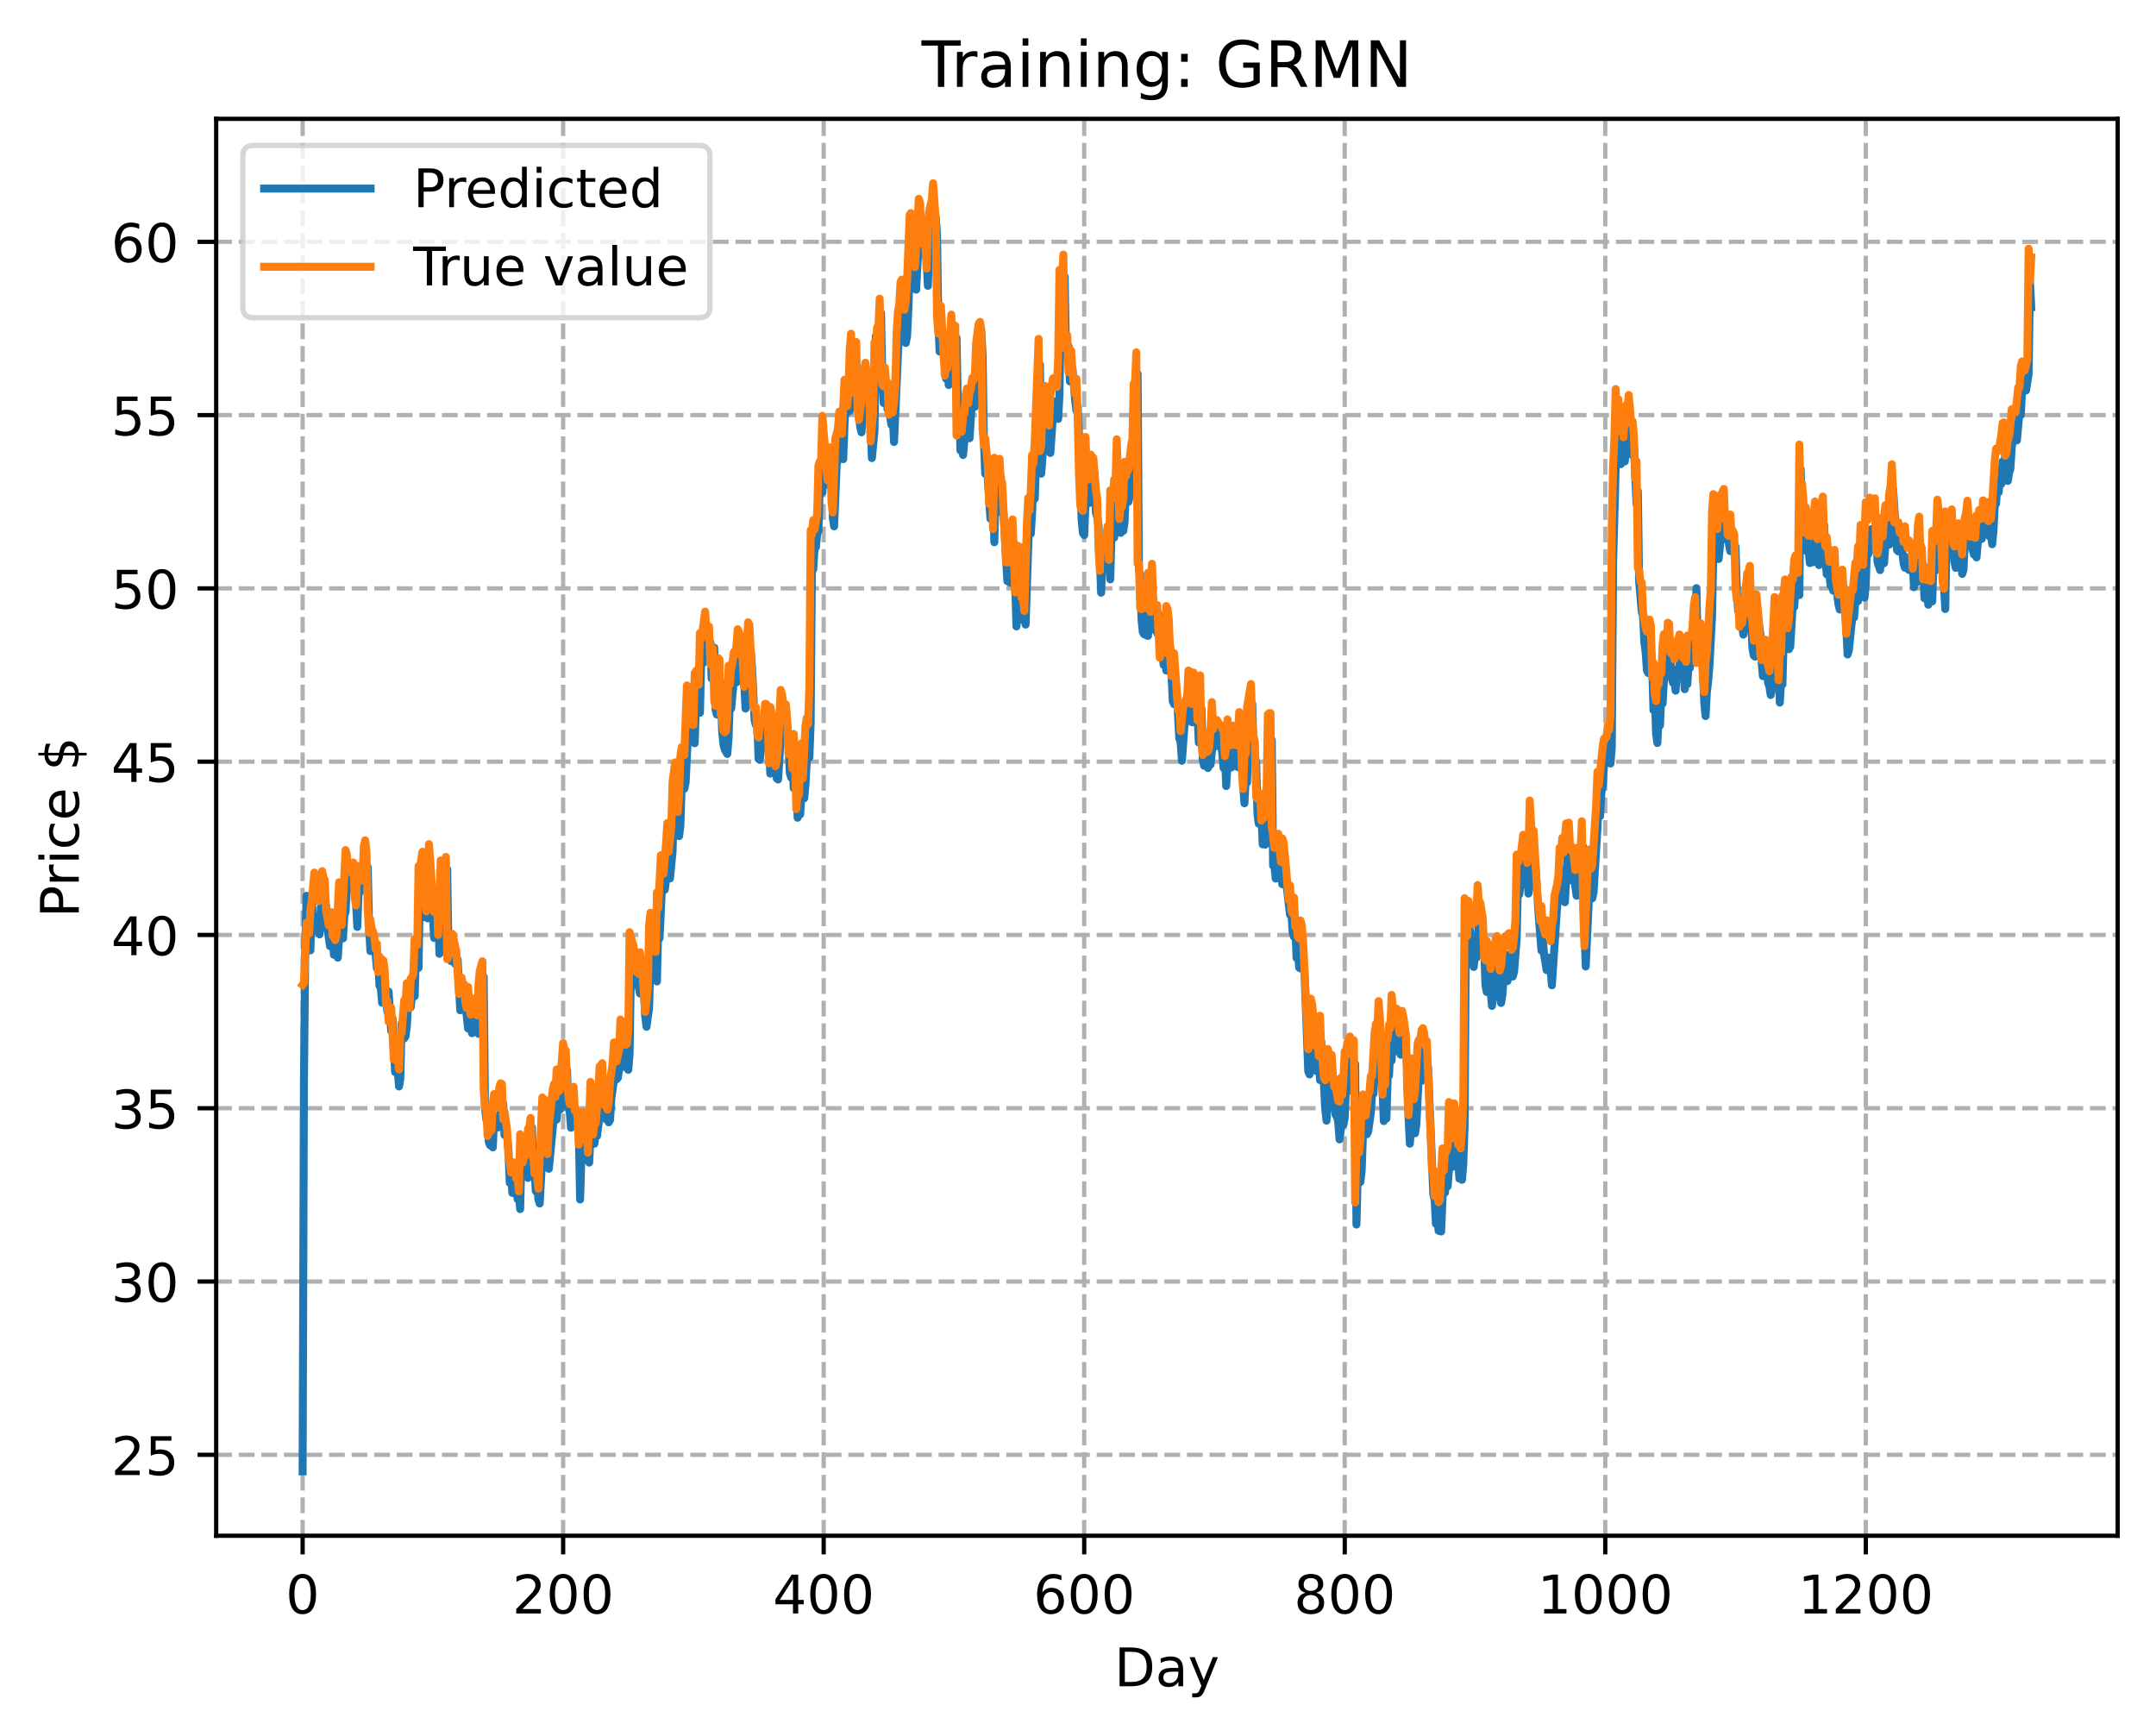 <?xml version="1.0" encoding="utf-8" standalone="no"?>
<!DOCTYPE svg PUBLIC "-//W3C//DTD SVG 1.1//EN"
  "http://www.w3.org/Graphics/SVG/1.1/DTD/svg11.dtd">
<!-- Created with matplotlib (https://matplotlib.org/) -->
<svg height="325.986pt" version="1.1" viewBox="0 0 404.923 325.986" width="404.923pt" xmlns="http://www.w3.org/2000/svg" xmlns:xlink="http://www.w3.org/1999/xlink">
 <defs>
  <style type="text/css">
*{stroke-linecap:butt;stroke-linejoin:round;}
  </style>
 </defs>
 <g id="figure_1">
  <g id="patch_1">
   <path d="M 0 325.986 
L 404.923 325.986 
L 404.923 0 
L 0 0 
z
" style="fill:#ffffff;"/>
  </g>
  <g id="axes_1">
   <g id="patch_2">
    <path d="M 40.603 288.43 
L 397.723 288.43 
L 397.723 22.318 
L 40.603 22.318 
z
" style="fill:#ffffff;"/>
   </g>
   <g id="matplotlib.axis_1">
    <g id="xtick_1">
     <g id="line2d_1">
      <path clip-path="url(#p9fd3aa6bed)" d="M 56.836 288.43 
L 56.836 22.318 
" style="fill:none;stroke:#b0b0b0;stroke-dasharray:2.96,1.28;stroke-dashoffset:0;stroke-width:0.8;"/>
     </g>
     <g id="line2d_2">
      <defs>
       <path d="M 0 0 
L 0 3.5 
" id="m04bd4c7675" style="stroke:#000000;stroke-width:0.8;"/>
      </defs>
      <g>
       <use style="stroke:#000000;stroke-width:0.8;" x="56.836" xlink:href="#m04bd4c7675" y="288.43"/>
      </g>
     </g>
     <g id="text_1">
      <!-- 0 -->
      <defs>
       <path d="M 31.781 66.406 
Q 24.172 66.406 20.328 58.906 
Q 16.5 51.422 16.5 36.375 
Q 16.5 21.391 20.328 13.891 
Q 24.172 6.391 31.781 6.391 
Q 39.453 6.391 43.281 13.891 
Q 47.125 21.391 47.125 36.375 
Q 47.125 51.422 43.281 58.906 
Q 39.453 66.406 31.781 66.406 
z
M 31.781 74.219 
Q 44.047 74.219 50.516 64.516 
Q 56.984 54.828 56.984 36.375 
Q 56.984 17.969 50.516 8.266 
Q 44.047 -1.422 31.781 -1.422 
Q 19.531 -1.422 13.062 8.266 
Q 6.594 17.969 6.594 36.375 
Q 6.594 54.828 13.062 64.516 
Q 19.531 74.219 31.781 74.219 
z
" id="DejaVuSans-48"/>
      </defs>
      <g transform="translate(53.655 303.029)scale(0.1 -0.1)">
       <use xlink:href="#DejaVuSans-48"/>
      </g>
     </g>
    </g>
    <g id="xtick_2">
     <g id="line2d_3">
      <path clip-path="url(#p9fd3aa6bed)" d="M 105.766 288.43 
L 105.766 22.318 
" style="fill:none;stroke:#b0b0b0;stroke-dasharray:2.96,1.28;stroke-dashoffset:0;stroke-width:0.8;"/>
     </g>
     <g id="line2d_4">
      <g>
       <use style="stroke:#000000;stroke-width:0.8;" x="105.766" xlink:href="#m04bd4c7675" y="288.43"/>
      </g>
     </g>
     <g id="text_2">
      <!-- 200 -->
      <defs>
       <path d="M 19.188 8.297 
L 53.609 8.297 
L 53.609 0 
L 7.328 0 
L 7.328 8.297 
Q 12.938 14.109 22.625 23.891 
Q 32.328 33.688 34.812 36.531 
Q 39.547 41.844 41.422 45.531 
Q 43.312 49.219 43.312 52.781 
Q 43.312 58.594 39.234 62.25 
Q 35.156 65.922 28.609 65.922 
Q 23.969 65.922 18.812 64.312 
Q 13.672 62.703 7.812 59.422 
L 7.812 69.391 
Q 13.766 71.781 18.938 73 
Q 24.125 74.219 28.422 74.219 
Q 39.75 74.219 46.484 68.547 
Q 53.219 62.891 53.219 53.422 
Q 53.219 48.922 51.531 44.891 
Q 49.859 40.875 45.406 35.406 
Q 44.188 33.984 37.641 27.219 
Q 31.109 20.453 19.188 8.297 
z
" id="DejaVuSans-50"/>
      </defs>
      <g transform="translate(96.223 303.029)scale(0.1 -0.1)">
       <use xlink:href="#DejaVuSans-50"/>
       <use x="63.623" xlink:href="#DejaVuSans-48"/>
       <use x="127.246" xlink:href="#DejaVuSans-48"/>
      </g>
     </g>
    </g>
    <g id="xtick_3">
     <g id="line2d_5">
      <path clip-path="url(#p9fd3aa6bed)" d="M 154.697 288.43 
L 154.697 22.318 
" style="fill:none;stroke:#b0b0b0;stroke-dasharray:2.96,1.28;stroke-dashoffset:0;stroke-width:0.8;"/>
     </g>
     <g id="line2d_6">
      <g>
       <use style="stroke:#000000;stroke-width:0.8;" x="154.697" xlink:href="#m04bd4c7675" y="288.43"/>
      </g>
     </g>
     <g id="text_3">
      <!-- 400 -->
      <defs>
       <path d="M 37.797 64.312 
L 12.891 25.391 
L 37.797 25.391 
z
M 35.203 72.906 
L 47.609 72.906 
L 47.609 25.391 
L 58.016 25.391 
L 58.016 17.188 
L 47.609 17.188 
L 47.609 0 
L 37.797 0 
L 37.797 17.188 
L 4.891 17.188 
L 4.891 26.703 
z
" id="DejaVuSans-52"/>
      </defs>
      <g transform="translate(145.153 303.029)scale(0.1 -0.1)">
       <use xlink:href="#DejaVuSans-52"/>
       <use x="63.623" xlink:href="#DejaVuSans-48"/>
       <use x="127.246" xlink:href="#DejaVuSans-48"/>
      </g>
     </g>
    </g>
    <g id="xtick_4">
     <g id="line2d_7">
      <path clip-path="url(#p9fd3aa6bed)" d="M 203.628 288.43 
L 203.628 22.318 
" style="fill:none;stroke:#b0b0b0;stroke-dasharray:2.96,1.28;stroke-dashoffset:0;stroke-width:0.8;"/>
     </g>
     <g id="line2d_8">
      <g>
       <use style="stroke:#000000;stroke-width:0.8;" x="203.628" xlink:href="#m04bd4c7675" y="288.43"/>
      </g>
     </g>
     <g id="text_4">
      <!-- 600 -->
      <defs>
       <path d="M 33.016 40.375 
Q 26.375 40.375 22.484 35.828 
Q 18.609 31.297 18.609 23.391 
Q 18.609 15.531 22.484 10.953 
Q 26.375 6.391 33.016 6.391 
Q 39.656 6.391 43.531 10.953 
Q 47.406 15.531 47.406 23.391 
Q 47.406 31.297 43.531 35.828 
Q 39.656 40.375 33.016 40.375 
z
M 52.594 71.297 
L 52.594 62.312 
Q 48.875 64.062 45.094 64.984 
Q 41.312 65.922 37.594 65.922 
Q 27.828 65.922 22.672 59.328 
Q 17.531 52.734 16.797 39.406 
Q 19.672 43.656 24.016 45.922 
Q 28.375 48.188 33.594 48.188 
Q 44.578 48.188 50.953 41.516 
Q 57.328 34.859 57.328 23.391 
Q 57.328 12.156 50.688 5.359 
Q 44.047 -1.422 33.016 -1.422 
Q 20.359 -1.422 13.672 8.266 
Q 6.984 17.969 6.984 36.375 
Q 6.984 53.656 15.188 63.938 
Q 23.391 74.219 37.203 74.219 
Q 40.922 74.219 44.703 73.484 
Q 48.484 72.75 52.594 71.297 
z
" id="DejaVuSans-54"/>
      </defs>
      <g transform="translate(194.084 303.029)scale(0.1 -0.1)">
       <use xlink:href="#DejaVuSans-54"/>
       <use x="63.623" xlink:href="#DejaVuSans-48"/>
       <use x="127.246" xlink:href="#DejaVuSans-48"/>
      </g>
     </g>
    </g>
    <g id="xtick_5">
     <g id="line2d_9">
      <path clip-path="url(#p9fd3aa6bed)" d="M 252.558 288.43 
L 252.558 22.318 
" style="fill:none;stroke:#b0b0b0;stroke-dasharray:2.96,1.28;stroke-dashoffset:0;stroke-width:0.8;"/>
     </g>
     <g id="line2d_10">
      <g>
       <use style="stroke:#000000;stroke-width:0.8;" x="252.558" xlink:href="#m04bd4c7675" y="288.43"/>
      </g>
     </g>
     <g id="text_5">
      <!-- 800 -->
      <defs>
       <path d="M 31.781 34.625 
Q 24.75 34.625 20.719 30.859 
Q 16.703 27.094 16.703 20.516 
Q 16.703 13.922 20.719 10.156 
Q 24.75 6.391 31.781 6.391 
Q 38.812 6.391 42.859 10.172 
Q 46.922 13.969 46.922 20.516 
Q 46.922 27.094 42.891 30.859 
Q 38.875 34.625 31.781 34.625 
z
M 21.922 38.812 
Q 15.578 40.375 12.031 44.719 
Q 8.5 49.078 8.5 55.328 
Q 8.5 64.062 14.719 69.141 
Q 20.953 74.219 31.781 74.219 
Q 42.672 74.219 48.875 69.141 
Q 55.078 64.062 55.078 55.328 
Q 55.078 49.078 51.531 44.719 
Q 48 40.375 41.703 38.812 
Q 48.828 37.156 52.797 32.312 
Q 56.781 27.484 56.781 20.516 
Q 56.781 9.906 50.312 4.234 
Q 43.844 -1.422 31.781 -1.422 
Q 19.734 -1.422 13.25 4.234 
Q 6.781 9.906 6.781 20.516 
Q 6.781 27.484 10.781 32.312 
Q 14.797 37.156 21.922 38.812 
z
M 18.312 54.391 
Q 18.312 48.734 21.844 45.562 
Q 25.391 42.391 31.781 42.391 
Q 38.141 42.391 41.719 45.562 
Q 45.312 48.734 45.312 54.391 
Q 45.312 60.062 41.719 63.234 
Q 38.141 66.406 31.781 66.406 
Q 25.391 66.406 21.844 63.234 
Q 18.312 60.062 18.312 54.391 
z
" id="DejaVuSans-56"/>
      </defs>
      <g transform="translate(243.015 303.029)scale(0.1 -0.1)">
       <use xlink:href="#DejaVuSans-56"/>
       <use x="63.623" xlink:href="#DejaVuSans-48"/>
       <use x="127.246" xlink:href="#DejaVuSans-48"/>
      </g>
     </g>
    </g>
    <g id="xtick_6">
     <g id="line2d_11">
      <path clip-path="url(#p9fd3aa6bed)" d="M 301.489 288.43 
L 301.489 22.318 
" style="fill:none;stroke:#b0b0b0;stroke-dasharray:2.96,1.28;stroke-dashoffset:0;stroke-width:0.8;"/>
     </g>
     <g id="line2d_12">
      <g>
       <use style="stroke:#000000;stroke-width:0.8;" x="301.489" xlink:href="#m04bd4c7675" y="288.43"/>
      </g>
     </g>
     <g id="text_6">
      <!-- 1000 -->
      <defs>
       <path d="M 12.406 8.297 
L 28.516 8.297 
L 28.516 63.922 
L 10.984 60.406 
L 10.984 69.391 
L 28.422 72.906 
L 38.281 72.906 
L 38.281 8.297 
L 54.391 8.297 
L 54.391 0 
L 12.406 0 
z
" id="DejaVuSans-49"/>
      </defs>
      <g transform="translate(288.764 303.029)scale(0.1 -0.1)">
       <use xlink:href="#DejaVuSans-49"/>
       <use x="63.623" xlink:href="#DejaVuSans-48"/>
       <use x="127.246" xlink:href="#DejaVuSans-48"/>
       <use x="190.869" xlink:href="#DejaVuSans-48"/>
      </g>
     </g>
    </g>
    <g id="xtick_7">
     <g id="line2d_13">
      <path clip-path="url(#p9fd3aa6bed)" d="M 350.419 288.43 
L 350.419 22.318 
" style="fill:none;stroke:#b0b0b0;stroke-dasharray:2.96,1.28;stroke-dashoffset:0;stroke-width:0.8;"/>
     </g>
     <g id="line2d_14">
      <g>
       <use style="stroke:#000000;stroke-width:0.8;" x="350.419" xlink:href="#m04bd4c7675" y="288.43"/>
      </g>
     </g>
     <g id="text_7">
      <!-- 1200 -->
      <g transform="translate(337.694 303.029)scale(0.1 -0.1)">
       <use xlink:href="#DejaVuSans-49"/>
       <use x="63.623" xlink:href="#DejaVuSans-50"/>
       <use x="127.246" xlink:href="#DejaVuSans-48"/>
       <use x="190.869" xlink:href="#DejaVuSans-48"/>
      </g>
     </g>
    </g>
    <g id="text_8">
     <!-- Day -->
     <defs>
      <path d="M 19.672 64.797 
L 19.672 8.109 
L 31.594 8.109 
Q 46.688 8.109 53.688 14.938 
Q 60.688 21.781 60.688 36.531 
Q 60.688 51.172 53.688 57.984 
Q 46.688 64.797 31.594 64.797 
z
M 9.812 72.906 
L 30.078 72.906 
Q 51.266 72.906 61.172 64.094 
Q 71.094 55.281 71.094 36.531 
Q 71.094 17.672 61.125 8.828 
Q 51.172 0 30.078 0 
L 9.812 0 
z
" id="DejaVuSans-68"/>
      <path d="M 34.281 27.484 
Q 23.391 27.484 19.188 25 
Q 14.984 22.516 14.984 16.5 
Q 14.984 11.719 18.141 8.906 
Q 21.297 6.109 26.703 6.109 
Q 34.188 6.109 38.703 11.406 
Q 43.219 16.703 43.219 25.484 
L 43.219 27.484 
z
M 52.203 31.203 
L 52.203 0 
L 43.219 0 
L 43.219 8.297 
Q 40.141 3.328 35.547 0.953 
Q 30.953 -1.422 24.312 -1.422 
Q 15.922 -1.422 10.953 3.297 
Q 6 8.016 6 15.922 
Q 6 25.141 12.172 29.828 
Q 18.359 34.516 30.609 34.516 
L 43.219 34.516 
L 43.219 35.406 
Q 43.219 41.609 39.141 45 
Q 35.062 48.391 27.688 48.391 
Q 23 48.391 18.547 47.266 
Q 14.109 46.141 10.016 43.891 
L 10.016 52.203 
Q 14.938 54.109 19.578 55.047 
Q 24.219 56 28.609 56 
Q 40.484 56 46.344 49.844 
Q 52.203 43.703 52.203 31.203 
z
" id="DejaVuSans-97"/>
      <path d="M 32.172 -5.078 
Q 28.375 -14.844 24.75 -17.812 
Q 21.141 -20.797 15.094 -20.797 
L 7.906 -20.797 
L 7.906 -13.281 
L 13.188 -13.281 
Q 16.891 -13.281 18.938 -11.516 
Q 21 -9.766 23.484 -3.219 
L 25.094 0.875 
L 2.984 54.688 
L 12.5 54.688 
L 29.594 11.922 
L 46.688 54.688 
L 56.203 54.688 
z
" id="DejaVuSans-121"/>
     </defs>
     <g transform="translate(209.29 316.707)scale(0.1 -0.1)">
      <use xlink:href="#DejaVuSans-68"/>
      <use x="77.002" xlink:href="#DejaVuSans-97"/>
      <use x="138.281" xlink:href="#DejaVuSans-121"/>
     </g>
    </g>
   </g>
   <g id="matplotlib.axis_2">
    <g id="ytick_1">
     <g id="line2d_15">
      <path clip-path="url(#p9fd3aa6bed)" d="M 40.603 273.234 
L 397.723 273.234 
" style="fill:none;stroke:#b0b0b0;stroke-dasharray:2.96,1.28;stroke-dashoffset:0;stroke-width:0.8;"/>
     </g>
     <g id="line2d_16">
      <defs>
       <path d="M 0 0 
L -3.5 0 
" id="m3347f87a29" style="stroke:#000000;stroke-width:0.8;"/>
      </defs>
      <g>
       <use style="stroke:#000000;stroke-width:0.8;" x="40.603" xlink:href="#m3347f87a29" y="273.234"/>
      </g>
     </g>
     <g id="text_9">
      <!-- 25 -->
      <defs>
       <path d="M 10.797 72.906 
L 49.516 72.906 
L 49.516 64.594 
L 19.828 64.594 
L 19.828 46.734 
Q 21.969 47.469 24.109 47.828 
Q 26.266 48.188 28.422 48.188 
Q 40.625 48.188 47.75 41.5 
Q 54.891 34.812 54.891 23.391 
Q 54.891 11.625 47.562 5.094 
Q 40.234 -1.422 26.906 -1.422 
Q 22.312 -1.422 17.547 -0.641 
Q 12.797 0.141 7.719 1.703 
L 7.719 11.625 
Q 12.109 9.234 16.797 8.062 
Q 21.484 6.891 26.703 6.891 
Q 35.156 6.891 40.078 11.328 
Q 45.016 15.766 45.016 23.391 
Q 45.016 31 40.078 35.438 
Q 35.156 39.891 26.703 39.891 
Q 22.75 39.891 18.812 39.016 
Q 14.891 38.141 10.797 36.281 
z
" id="DejaVuSans-53"/>
      </defs>
      <g transform="translate(20.878 277.033)scale(0.1 -0.1)">
       <use xlink:href="#DejaVuSans-50"/>
       <use x="63.623" xlink:href="#DejaVuSans-53"/>
      </g>
     </g>
    </g>
    <g id="ytick_2">
     <g id="line2d_17">
      <path clip-path="url(#p9fd3aa6bed)" d="M 40.603 240.688 
L 397.723 240.688 
" style="fill:none;stroke:#b0b0b0;stroke-dasharray:2.96,1.28;stroke-dashoffset:0;stroke-width:0.8;"/>
     </g>
     <g id="line2d_18">
      <g>
       <use style="stroke:#000000;stroke-width:0.8;" x="40.603" xlink:href="#m3347f87a29" y="240.688"/>
      </g>
     </g>
     <g id="text_10">
      <!-- 30 -->
      <defs>
       <path d="M 40.578 39.312 
Q 47.656 37.797 51.625 33 
Q 55.609 28.219 55.609 21.188 
Q 55.609 10.406 48.188 4.484 
Q 40.766 -1.422 27.094 -1.422 
Q 22.516 -1.422 17.656 -0.516 
Q 12.797 0.391 7.625 2.203 
L 7.625 11.719 
Q 11.719 9.328 16.594 8.109 
Q 21.484 6.891 26.812 6.891 
Q 36.078 6.891 40.938 10.547 
Q 45.797 14.203 45.797 21.188 
Q 45.797 27.641 41.281 31.266 
Q 36.766 34.906 28.719 34.906 
L 20.219 34.906 
L 20.219 43.016 
L 29.109 43.016 
Q 36.375 43.016 40.234 45.922 
Q 44.094 48.828 44.094 54.297 
Q 44.094 59.906 40.109 62.906 
Q 36.141 65.922 28.719 65.922 
Q 24.656 65.922 20.016 65.031 
Q 15.375 64.156 9.812 62.312 
L 9.812 71.094 
Q 15.438 72.656 20.344 73.438 
Q 25.25 74.219 29.594 74.219 
Q 40.828 74.219 47.359 69.109 
Q 53.906 64.016 53.906 55.328 
Q 53.906 49.266 50.438 45.094 
Q 46.969 40.922 40.578 39.312 
z
" id="DejaVuSans-51"/>
      </defs>
      <g transform="translate(20.878 244.487)scale(0.1 -0.1)">
       <use xlink:href="#DejaVuSans-51"/>
       <use x="63.623" xlink:href="#DejaVuSans-48"/>
      </g>
     </g>
    </g>
    <g id="ytick_3">
     <g id="line2d_19">
      <path clip-path="url(#p9fd3aa6bed)" d="M 40.603 208.142 
L 397.723 208.142 
" style="fill:none;stroke:#b0b0b0;stroke-dasharray:2.96,1.28;stroke-dashoffset:0;stroke-width:0.8;"/>
     </g>
     <g id="line2d_20">
      <g>
       <use style="stroke:#000000;stroke-width:0.8;" x="40.603" xlink:href="#m3347f87a29" y="208.142"/>
      </g>
     </g>
     <g id="text_11">
      <!-- 35 -->
      <g transform="translate(20.878 211.942)scale(0.1 -0.1)">
       <use xlink:href="#DejaVuSans-51"/>
       <use x="63.623" xlink:href="#DejaVuSans-53"/>
      </g>
     </g>
    </g>
    <g id="ytick_4">
     <g id="line2d_21">
      <path clip-path="url(#p9fd3aa6bed)" d="M 40.603 175.597 
L 397.723 175.597 
" style="fill:none;stroke:#b0b0b0;stroke-dasharray:2.96,1.28;stroke-dashoffset:0;stroke-width:0.8;"/>
     </g>
     <g id="line2d_22">
      <g>
       <use style="stroke:#000000;stroke-width:0.8;" x="40.603" xlink:href="#m3347f87a29" y="175.597"/>
      </g>
     </g>
     <g id="text_12">
      <!-- 40 -->
      <g transform="translate(20.878 179.396)scale(0.1 -0.1)">
       <use xlink:href="#DejaVuSans-52"/>
       <use x="63.623" xlink:href="#DejaVuSans-48"/>
      </g>
     </g>
    </g>
    <g id="ytick_5">
     <g id="line2d_23">
      <path clip-path="url(#p9fd3aa6bed)" d="M 40.603 143.051 
L 397.723 143.051 
" style="fill:none;stroke:#b0b0b0;stroke-dasharray:2.96,1.28;stroke-dashoffset:0;stroke-width:0.8;"/>
     </g>
     <g id="line2d_24">
      <g>
       <use style="stroke:#000000;stroke-width:0.8;" x="40.603" xlink:href="#m3347f87a29" y="143.051"/>
      </g>
     </g>
     <g id="text_13">
      <!-- 45 -->
      <g transform="translate(20.878 146.85)scale(0.1 -0.1)">
       <use xlink:href="#DejaVuSans-52"/>
       <use x="63.623" xlink:href="#DejaVuSans-53"/>
      </g>
     </g>
    </g>
    <g id="ytick_6">
     <g id="line2d_25">
      <path clip-path="url(#p9fd3aa6bed)" d="M 40.603 110.506 
L 397.723 110.506 
" style="fill:none;stroke:#b0b0b0;stroke-dasharray:2.96,1.28;stroke-dashoffset:0;stroke-width:0.8;"/>
     </g>
     <g id="line2d_26">
      <g>
       <use style="stroke:#000000;stroke-width:0.8;" x="40.603" xlink:href="#m3347f87a29" y="110.506"/>
      </g>
     </g>
     <g id="text_14">
      <!-- 50 -->
      <g transform="translate(20.878 114.305)scale(0.1 -0.1)">
       <use xlink:href="#DejaVuSans-53"/>
       <use x="63.623" xlink:href="#DejaVuSans-48"/>
      </g>
     </g>
    </g>
    <g id="ytick_7">
     <g id="line2d_27">
      <path clip-path="url(#p9fd3aa6bed)" d="M 40.603 77.96 
L 397.723 77.96 
" style="fill:none;stroke:#b0b0b0;stroke-dasharray:2.96,1.28;stroke-dashoffset:0;stroke-width:0.8;"/>
     </g>
     <g id="line2d_28">
      <g>
       <use style="stroke:#000000;stroke-width:0.8;" x="40.603" xlink:href="#m3347f87a29" y="77.96"/>
      </g>
     </g>
     <g id="text_15">
      <!-- 55 -->
      <g transform="translate(20.878 81.759)scale(0.1 -0.1)">
       <use xlink:href="#DejaVuSans-53"/>
       <use x="63.623" xlink:href="#DejaVuSans-53"/>
      </g>
     </g>
    </g>
    <g id="ytick_8">
     <g id="line2d_29">
      <path clip-path="url(#p9fd3aa6bed)" d="M 40.603 45.415 
L 397.723 45.415 
" style="fill:none;stroke:#b0b0b0;stroke-dasharray:2.96,1.28;stroke-dashoffset:0;stroke-width:0.8;"/>
     </g>
     <g id="line2d_30">
      <g>
       <use style="stroke:#000000;stroke-width:0.8;" x="40.603" xlink:href="#m3347f87a29" y="45.415"/>
      </g>
     </g>
     <g id="text_16">
      <!-- 60 -->
      <g transform="translate(20.878 49.214)scale(0.1 -0.1)">
       <use xlink:href="#DejaVuSans-54"/>
       <use x="63.623" xlink:href="#DejaVuSans-48"/>
      </g>
     </g>
    </g>
    <g id="text_17">
     <!-- Price $ -->
     <defs>
      <path d="M 19.672 64.797 
L 19.672 37.406 
L 32.078 37.406 
Q 38.969 37.406 42.719 40.969 
Q 46.484 44.531 46.484 51.125 
Q 46.484 57.672 42.719 61.234 
Q 38.969 64.797 32.078 64.797 
z
M 9.812 72.906 
L 32.078 72.906 
Q 44.344 72.906 50.609 67.359 
Q 56.891 61.812 56.891 51.125 
Q 56.891 40.328 50.609 34.812 
Q 44.344 29.297 32.078 29.297 
L 19.672 29.297 
L 19.672 0 
L 9.812 0 
z
" id="DejaVuSans-80"/>
      <path d="M 41.109 46.297 
Q 39.594 47.172 37.812 47.578 
Q 36.031 48 33.891 48 
Q 26.266 48 22.188 43.047 
Q 18.109 38.094 18.109 28.812 
L 18.109 0 
L 9.078 0 
L 9.078 54.688 
L 18.109 54.688 
L 18.109 46.188 
Q 20.953 51.172 25.484 53.578 
Q 30.031 56 36.531 56 
Q 37.453 56 38.578 55.875 
Q 39.703 55.766 41.062 55.516 
z
" id="DejaVuSans-114"/>
      <path d="M 9.422 54.688 
L 18.406 54.688 
L 18.406 0 
L 9.422 0 
z
M 9.422 75.984 
L 18.406 75.984 
L 18.406 64.594 
L 9.422 64.594 
z
" id="DejaVuSans-105"/>
      <path d="M 48.781 52.594 
L 48.781 44.188 
Q 44.969 46.297 41.141 47.344 
Q 37.312 48.391 33.406 48.391 
Q 24.656 48.391 19.812 42.844 
Q 14.984 37.312 14.984 27.297 
Q 14.984 17.281 19.812 11.734 
Q 24.656 6.203 33.406 6.203 
Q 37.312 6.203 41.141 7.25 
Q 44.969 8.297 48.781 10.406 
L 48.781 2.094 
Q 45.016 0.344 40.984 -0.531 
Q 36.969 -1.422 32.422 -1.422 
Q 20.062 -1.422 12.781 6.344 
Q 5.516 14.109 5.516 27.297 
Q 5.516 40.672 12.859 48.328 
Q 20.219 56 33.016 56 
Q 37.156 56 41.109 55.141 
Q 45.062 54.297 48.781 52.594 
z
" id="DejaVuSans-99"/>
      <path d="M 56.203 29.594 
L 56.203 25.203 
L 14.891 25.203 
Q 15.484 15.922 20.484 11.062 
Q 25.484 6.203 34.422 6.203 
Q 39.594 6.203 44.453 7.469 
Q 49.312 8.734 54.109 11.281 
L 54.109 2.781 
Q 49.266 0.734 44.188 -0.344 
Q 39.109 -1.422 33.891 -1.422 
Q 20.797 -1.422 13.156 6.188 
Q 5.516 13.812 5.516 26.812 
Q 5.516 40.234 12.766 48.109 
Q 20.016 56 32.328 56 
Q 43.359 56 49.781 48.891 
Q 56.203 41.797 56.203 29.594 
z
M 47.219 32.234 
Q 47.125 39.594 43.094 43.984 
Q 39.062 48.391 32.422 48.391 
Q 24.906 48.391 20.391 44.141 
Q 15.875 39.891 15.188 32.172 
z
" id="DejaVuSans-101"/>
      <path id="DejaVuSans-32"/>
      <path d="M 33.797 -14.703 
L 28.906 -14.703 
L 28.859 0 
Q 23.734 0.094 18.609 1.188 
Q 13.484 2.297 8.297 4.5 
L 8.297 13.281 
Q 13.281 10.156 18.375 8.562 
Q 23.484 6.984 28.906 6.938 
L 28.906 29.203 
Q 18.109 30.953 13.203 35.156 
Q 8.297 39.359 8.297 46.688 
Q 8.297 54.641 13.625 59.219 
Q 18.953 63.812 28.906 64.5 
L 28.906 75.984 
L 33.797 75.984 
L 33.797 64.656 
Q 38.328 64.453 42.578 63.688 
Q 46.828 62.938 50.875 61.625 
L 50.875 53.078 
Q 46.828 55.125 42.547 56.25 
Q 38.281 57.375 33.797 57.562 
L 33.797 36.719 
Q 44.875 35.016 50.094 30.609 
Q 55.328 26.219 55.328 18.609 
Q 55.328 10.359 49.781 5.594 
Q 44.234 0.828 33.797 0.094 
z
M 28.906 37.594 
L 28.906 57.625 
Q 23.25 56.984 20.266 54.391 
Q 17.281 51.812 17.281 47.516 
Q 17.281 43.312 20.031 40.969 
Q 22.797 38.625 28.906 37.594 
z
M 33.797 28.219 
L 33.797 7.078 
Q 39.984 7.906 43.141 10.594 
Q 46.297 13.281 46.297 17.672 
Q 46.297 21.969 43.281 24.5 
Q 40.281 27.047 33.797 28.219 
z
" id="DejaVuSans-36"/>
     </defs>
     <g transform="translate(14.798 172.342)rotate(-90)scale(0.1 -0.1)">
      <use xlink:href="#DejaVuSans-80"/>
      <use x="58.553" xlink:href="#DejaVuSans-114"/>
      <use x="99.666" xlink:href="#DejaVuSans-105"/>
      <use x="127.449" xlink:href="#DejaVuSans-99"/>
      <use x="182.43" xlink:href="#DejaVuSans-101"/>
      <use x="243.953" xlink:href="#DejaVuSans-32"/>
      <use x="275.74" xlink:href="#DejaVuSans-36"/>
     </g>
    </g>
   </g>
   <g id="line2d_31">
    <path clip-path="url(#p9fd3aa6bed)" d="M 56.836 276.334 
L 57.081 203.502 
L 57.325 178.416 
L 57.57 168.244 
L 57.814 170.446 
L 58.059 178.46 
L 58.304 178.489 
L 58.548 168.156 
L 58.793 173.887 
L 59.038 174.736 
L 59.282 172.742 
L 59.527 174.445 
L 59.772 174.695 
L 60.016 175.481 
L 60.261 170.392 
L 60.506 171.581 
L 60.75 167.975 
L 61.24 170.072 
L 61.484 174.154 
L 61.974 177.693 
L 62.463 174.32 
L 62.708 179.325 
L 62.952 178.445 
L 63.197 178.614 
L 63.441 179.858 
L 63.931 172.234 
L 64.175 175.21 
L 64.42 176.242 
L 64.665 172.039 
L 64.909 171.208 
L 65.154 166.253 
L 65.399 165.086 
L 65.643 166.956 
L 65.888 164.674 
L 66.133 166.358 
L 66.377 166.087 
L 66.622 165.078 
L 67.111 174.092 
L 67.356 166.724 
L 67.601 167.566 
L 67.845 166.264 
L 68.09 166.189 
L 68.335 166.543 
L 68.824 162.536 
L 69.069 162.874 
L 69.313 173.74 
L 69.558 178.625 
L 69.802 174.652 
L 70.292 177.876 
L 70.536 179.129 
L 70.781 181.851 
L 71.026 179.958 
L 71.27 185.15 
L 71.515 185.491 
L 71.76 188.33 
L 72.004 186.281 
L 72.249 185.798 
L 72.494 186.905 
L 72.738 189.949 
L 72.983 186.23 
L 73.472 193.626 
L 73.717 191.328 
L 74.206 201.355 
L 74.451 197.873 
L 74.94 204.053 
L 75.185 202.641 
L 75.429 192.181 
L 75.674 194.5 
L 75.919 195.018 
L 76.163 194.642 
L 76.408 192.749 
L 76.653 188.099 
L 76.897 189.329 
L 77.142 189.183 
L 77.387 186.442 
L 77.631 186.347 
L 77.876 187.12 
L 78.121 179.026 
L 78.365 181.278 
L 78.61 181.783 
L 78.855 166.405 
L 79.099 169.579 
L 79.344 163.278 
L 79.589 160.268 
L 79.833 172.268 
L 80.078 170.415 
L 80.323 172.469 
L 80.812 163.303 
L 81.546 176.164 
L 81.79 173.622 
L 82.035 168.649 
L 82.28 168.46 
L 82.524 179.139 
L 83.014 166.321 
L 83.258 167.864 
L 83.503 164.453 
L 83.748 166.818 
L 83.992 163.252 
L 84.237 179.536 
L 84.726 180.503 
L 84.971 179.932 
L 85.216 176.986 
L 85.46 181.012 
L 85.705 180.236 
L 85.95 180.241 
L 86.439 189.743 
L 86.684 186.747 
L 86.928 187.244 
L 87.173 188.399 
L 87.417 188.538 
L 87.907 193.164 
L 88.151 189.756 
L 88.641 194.045 
L 88.885 193.139 
L 89.13 191.696 
L 89.375 191.601 
L 89.864 194.159 
L 90.109 189.497 
L 90.353 187.705 
L 90.598 184.005 
L 90.843 183.466 
L 91.087 207.931 
L 91.332 210.227 
L 91.577 210.98 
L 91.821 214.579 
L 92.066 215.106 
L 92.311 212.022 
L 92.555 215.492 
L 92.8 209.86 
L 93.044 209.776 
L 93.289 210.174 
L 93.534 211.747 
L 93.778 211.523 
L 94.023 208.793 
L 94.268 208.495 
L 94.512 207.323 
L 94.757 213.161 
L 95.002 212.338 
L 95.246 213.365 
L 95.491 215.979 
L 95.736 222.153 
L 95.98 220.179 
L 96.225 224.041 
L 96.47 223.283 
L 96.714 221.227 
L 97.204 225.213 
L 97.448 224.122 
L 97.693 227.085 
L 97.938 216.653 
L 98.182 219.909 
L 98.427 220.889 
L 98.916 219.137 
L 99.161 221.231 
L 99.405 215.688 
L 99.895 211.734 
L 100.139 220.565 
L 100.384 219.372 
L 100.629 223.711 
L 100.873 222.439 
L 101.118 225.235 
L 101.363 226.036 
L 101.852 217.05 
L 102.097 210.452 
L 102.341 214.897 
L 102.586 210.901 
L 102.831 212.993 
L 103.075 219.513 
L 104.054 209.404 
L 104.299 207.762 
L 104.543 210.274 
L 104.788 205.048 
L 105.032 208.472 
L 105.277 208.301 
L 105.766 203.924 
L 106.011 200.118 
L 106.256 201.643 
L 106.5 201.009 
L 106.745 208.235 
L 106.99 208.644 
L 107.234 211.811 
L 107.479 207.766 
L 107.724 210.497 
L 107.968 207.904 
L 108.213 211.419 
L 108.458 211.095 
L 108.702 212.181 
L 108.947 225.282 
L 109.436 209.301 
L 109.681 209.091 
L 109.926 213.946 
L 110.17 215.192 
L 110.415 213.888 
L 110.66 218.35 
L 111.149 208.186 
L 111.638 214.797 
L 111.883 212.505 
L 112.127 213.35 
L 112.617 209.543 
L 112.861 205.428 
L 113.106 204.032 
L 113.351 203.314 
L 113.595 207.879 
L 113.84 210.234 
L 114.085 209.852 
L 114.329 210.784 
L 114.574 210.33 
L 114.819 206.308 
L 115.308 202.721 
L 115.553 200.046 
L 115.797 202.712 
L 116.042 202.45 
L 116.287 200.624 
L 116.531 200.626 
L 116.776 196.107 
L 117.02 196.357 
L 117.265 198.308 
L 117.51 198.457 
L 117.754 200.563 
L 117.999 200.923 
L 118.244 197.865 
L 118.488 182.511 
L 118.733 183.194 
L 118.978 180.944 
L 119.222 180.945 
L 119.467 182.454 
L 119.712 185.09 
L 119.956 185.378 
L 120.201 186.601 
L 120.446 182.39 
L 120.69 185.307 
L 120.935 186.307 
L 121.18 190.864 
L 121.424 192.843 
L 121.914 189.2 
L 122.158 179.781 
L 122.403 176.062 
L 122.648 176.178 
L 122.892 176.654 
L 123.381 184.329 
L 123.626 173.876 
L 123.871 176.216 
L 124.36 165.853 
L 124.605 167.215 
L 124.849 167.106 
L 125.094 165.27 
L 125.339 161.049 
L 125.583 158.852 
L 125.828 164.98 
L 126.317 159.916 
L 126.562 151.234 
L 127.051 147.733 
L 127.296 154.721 
L 127.541 157.036 
L 127.785 155.088 
L 128.03 147.255 
L 128.275 146.673 
L 128.519 148.143 
L 128.764 147.009 
L 129.253 137.135 
L 129.498 136.534 
L 129.742 135.163 
L 130.232 139.379 
L 130.476 139.588 
L 130.721 131.483 
L 130.966 132.107 
L 131.21 131.481 
L 131.455 133.866 
L 131.7 124.023 
L 131.944 124.619 
L 132.189 123.359 
L 132.434 121.058 
L 132.678 117.598 
L 132.923 121.467 
L 133.412 120.666 
L 133.657 127.449 
L 133.902 125.506 
L 134.146 121.644 
L 134.391 133.281 
L 134.636 134.196 
L 134.88 129.025 
L 135.125 127.905 
L 135.369 128.178 
L 135.614 137.095 
L 135.859 139.763 
L 136.103 140.754 
L 136.593 141.601 
L 136.837 138.637 
L 137.082 130.784 
L 137.327 133.068 
L 138.061 125.189 
L 138.305 128.161 
L 138.795 122.157 
L 139.039 122.405 
L 139.284 123.9 
L 139.529 123.621 
L 140.018 133.077 
L 140.263 130.538 
L 140.507 122.895 
L 140.752 122.114 
L 140.996 122.198 
L 141.241 125.353 
L 141.73 135.312 
L 141.975 136.201 
L 142.22 135.194 
L 142.464 142.526 
L 142.709 142.687 
L 142.954 140.225 
L 143.198 139.329 
L 143.443 139.188 
L 143.688 140.38 
L 143.932 136.109 
L 144.177 136.967 
L 144.422 138.445 
L 144.666 145.293 
L 144.911 137.187 
L 145.156 137.83 
L 145.89 146.204 
L 146.134 146.397 
L 146.868 134.568 
L 147.113 134.591 
L 147.357 134.849 
L 147.847 136.023 
L 148.091 139.394 
L 148.336 145.15 
L 148.581 146.017 
L 148.825 142.608 
L 149.07 148.038 
L 149.315 143.357 
L 149.559 146.692 
L 149.804 153.579 
L 150.049 151.732 
L 150.293 152.945 
L 150.783 143.963 
L 151.027 149.95 
L 151.272 147.447 
L 151.761 138.818 
L 152.006 142.294 
L 152.251 135.775 
L 152.495 105.682 
L 152.74 106.906 
L 152.984 102.82 
L 153.229 102.801 
L 153.474 100.296 
L 153.718 99.681 
L 153.963 90.921 
L 154.208 90.354 
L 154.452 92.46 
L 154.697 82.164 
L 154.942 85.775 
L 155.431 87.289 
L 155.676 91.154 
L 155.92 89.498 
L 156.165 86.08 
L 156.41 97.205 
L 156.654 98.855 
L 157.144 87.15 
L 157.633 85.343 
L 157.878 80.883 
L 158.367 86.236 
L 158.856 73.241 
L 159.101 77.496 
L 159.345 77.146 
L 159.59 77.195 
L 159.835 69.366 
L 160.079 66.372 
L 160.324 75.155 
L 160.569 75.504 
L 161.058 68.929 
L 161.303 77.302 
L 161.547 80.112 
L 161.792 81.193 
L 162.037 77.719 
L 162.281 76.444 
L 162.526 72.811 
L 162.771 71.22 
L 163.015 74.102 
L 163.26 75.377 
L 163.505 78.678 
L 163.749 86.033 
L 164.239 81.02 
L 164.483 63.098 
L 164.728 66.781 
L 164.972 61.096 
L 165.217 63.631 
L 165.462 58.781 
L 165.706 70.873 
L 165.951 75.691 
L 166.44 71.708 
L 166.685 76.832 
L 166.93 72.527 
L 167.174 78.238 
L 167.419 79.791 
L 167.664 77.924 
L 167.908 83.015 
L 168.887 61.205 
L 169.132 60.531 
L 169.376 56.422 
L 169.621 55.138 
L 170.11 64.41 
L 170.355 63.217 
L 170.6 58.067 
L 171.089 44.535 
L 171.333 43.907 
L 171.578 49.832 
L 171.823 50.081 
L 172.067 54.408 
L 172.557 44.984 
L 172.801 42.857 
L 173.046 43.721 
L 173.291 47.241 
L 173.535 45.957 
L 173.78 48.012 
L 174.025 48.704 
L 174.269 53.688 
L 174.514 46.254 
L 175.248 40.831 
L 175.493 39.424 
L 175.737 40.806 
L 175.982 43.913 
L 176.227 60.546 
L 176.471 66.027 
L 176.716 65.892 
L 176.96 62.206 
L 177.45 65.743 
L 177.694 71.142 
L 177.939 68.982 
L 178.184 72.309 
L 178.918 63.794 
L 179.162 68.297 
L 179.652 63.451 
L 179.896 76.29 
L 180.141 76.077 
L 180.386 84.599 
L 180.63 81.326 
L 180.875 85.448 
L 181.364 80.085 
L 181.609 76.387 
L 181.854 74.863 
L 182.098 82.309 
L 182.588 74.549 
L 182.832 72.704 
L 183.077 76.424 
L 183.321 74.546 
L 183.566 67.593 
L 183.811 64.539 
L 184.3 62.303 
L 184.545 66.858 
L 184.789 82.797 
L 185.034 88.981 
L 185.279 86.238 
L 186.013 97.418 
L 186.502 90.934 
L 186.747 101.843 
L 186.991 91.004 
L 187.236 96.268 
L 187.725 91.43 
L 187.97 89.587 
L 188.215 95.278 
L 188.459 96.175 
L 189.193 109.146 
L 189.438 107.759 
L 189.682 109.445 
L 189.927 103.929 
L 190.172 103.566 
L 190.416 101.927 
L 190.906 117.646 
L 191.395 107.693 
L 191.64 113.45 
L 191.884 106.863 
L 192.129 116.497 
L 192.374 114.04 
L 192.618 117.305 
L 193.352 95.796 
L 193.597 100.235 
L 193.842 96.294 
L 194.086 90.078 
L 194.331 93.67 
L 195.309 68.493 
L 195.554 88.957 
L 195.799 85.79 
L 196.043 75.221 
L 196.288 73.807 
L 196.533 74.463 
L 197.267 85.07 
L 197.756 78.07 
L 198.001 75.407 
L 198.245 77.013 
L 198.49 76.224 
L 198.735 78.683 
L 198.979 74.128 
L 199.224 58.833 
L 199.469 58.409 
L 199.713 57.422 
L 199.958 51.956 
L 200.203 66.464 
L 200.447 66.72 
L 200.692 65.056 
L 200.936 71.633 
L 201.181 71.608 
L 201.426 69.209 
L 201.915 75.037 
L 202.16 77.117 
L 202.404 76.317 
L 202.649 81.808 
L 203.138 97.599 
L 203.383 100.11 
L 203.628 100.507 
L 204.117 88.036 
L 204.362 93.267 
L 204.606 94.478 
L 204.851 94.093 
L 205.096 88.668 
L 205.34 88.276 
L 205.585 88.905 
L 205.83 96.304 
L 206.074 97.086 
L 206.319 98.772 
L 206.808 111.317 
L 207.053 104.792 
L 207.297 104.027 
L 207.542 105.417 
L 207.787 105.295 
L 208.031 102.765 
L 208.276 103.562 
L 208.521 108.81 
L 208.765 99.454 
L 209.01 100.896 
L 209.255 100.974 
L 209.499 96.893 
L 209.744 97.437 
L 209.989 88.672 
L 210.233 96.249 
L 210.478 100.079 
L 210.723 98.953 
L 210.967 99.706 
L 211.212 98.067 
L 211.457 90.885 
L 211.701 93.64 
L 211.946 94.239 
L 212.191 93.117 
L 212.435 91.036 
L 212.68 86.151 
L 212.924 85.416 
L 213.169 74.735 
L 213.414 74.286 
L 213.658 70.226 
L 213.903 107.274 
L 214.148 107.911 
L 214.392 116.347 
L 214.637 118.731 
L 214.882 119.135 
L 215.126 118.313 
L 215.371 119.351 
L 215.616 119.423 
L 215.86 111.992 
L 216.105 117.069 
L 216.35 118.224 
L 216.594 112.408 
L 216.839 117.008 
L 217.084 117.635 
L 217.328 118.916 
L 217.573 115.21 
L 218.062 123.337 
L 218.307 122.785 
L 218.551 124.886 
L 218.796 123.117 
L 219.041 125.94 
L 219.285 119.091 
L 219.53 119.699 
L 219.775 121.574 
L 220.264 131.731 
L 220.509 132.253 
L 220.753 127.604 
L 220.998 129.685 
L 221.487 138.754 
L 221.732 139.291 
L 221.977 142.889 
L 222.466 136.093 
L 223.2 134.922 
L 223.445 131.067 
L 223.689 131.431 
L 223.934 135.657 
L 224.179 131.714 
L 224.668 135.139 
L 224.912 134.417 
L 225.157 139.465 
L 225.402 137.302 
L 225.646 133.05 
L 225.891 142.571 
L 226.136 143.813 
L 226.38 142.068 
L 226.625 142.574 
L 226.87 144.246 
L 227.114 141.896 
L 227.359 143.604 
L 227.604 141.235 
L 227.848 137.763 
L 228.093 140.28 
L 228.338 139.02 
L 228.582 135.677 
L 229.072 138.593 
L 229.316 139.727 
L 229.561 141.529 
L 229.806 144.25 
L 230.05 141.305 
L 230.295 147.63 
L 230.784 139.578 
L 231.029 143.58 
L 231.273 144.137 
L 231.518 142.69 
L 231.763 139.868 
L 232.007 142.78 
L 232.252 142.319 
L 232.497 144.074 
L 232.986 137.556 
L 233.231 139.541 
L 233.475 147.278 
L 233.72 150.864 
L 233.965 145.985 
L 234.209 146.968 
L 234.454 139.198 
L 234.699 136.124 
L 234.943 134.885 
L 235.188 132.19 
L 235.433 141.187 
L 235.922 143.111 
L 236.167 152.841 
L 236.411 154.707 
L 236.656 153.383 
L 236.9 152.769 
L 237.145 158.578 
L 237.39 156.079 
L 237.634 158.636 
L 237.879 156.657 
L 238.124 152.705 
L 238.368 140.14 
L 238.613 138.984 
L 238.858 138.977 
L 239.102 162.576 
L 239.347 162.614 
L 239.592 165.012 
L 239.836 163.432 
L 240.326 161.694 
L 240.57 163.222 
L 240.815 166.062 
L 241.06 161.085 
L 241.304 161.046 
L 241.549 165.613 
L 242.283 171.794 
L 242.527 171.144 
L 242.772 175.058 
L 243.017 175.93 
L 243.261 173.451 
L 243.506 179.924 
L 243.751 178.109 
L 243.995 181.732 
L 244.24 181.884 
L 244.485 179.463 
L 244.729 179.957 
L 244.974 181.961 
L 245.708 201.204 
L 245.953 201.798 
L 246.442 192.068 
L 246.687 194.655 
L 246.931 195.871 
L 247.176 201.131 
L 247.421 198.805 
L 247.665 197.909 
L 247.91 202.849 
L 248.155 195.657 
L 248.399 201.95 
L 248.644 203.457 
L 248.888 208.185 
L 249.133 210.478 
L 249.622 202.068 
L 249.867 204.795 
L 250.112 205.608 
L 250.356 202.276 
L 250.601 207.333 
L 250.846 209.416 
L 251.09 209.638 
L 251.335 210.705 
L 251.58 213.994 
L 251.824 212.135 
L 252.069 206.353 
L 252.314 211.235 
L 252.558 209.839 
L 252.803 203.901 
L 253.048 205.031 
L 253.537 199.214 
L 253.782 197.142 
L 254.026 200.866 
L 254.271 201.175 
L 254.515 199.839 
L 254.76 229.988 
L 255.005 220.081 
L 255.249 220.023 
L 255.494 222.008 
L 255.739 219.832 
L 255.983 212.949 
L 256.228 210.366 
L 256.473 211.191 
L 256.717 213.021 
L 256.962 212.494 
L 257.451 209.079 
L 257.696 205.354 
L 257.941 205.449 
L 258.43 197.886 
L 258.675 196.531 
L 258.919 199.337 
L 259.164 194.725 
L 259.409 198.442 
L 259.898 210.556 
L 260.143 207.838 
L 260.387 210.065 
L 260.632 201.912 
L 260.876 201.978 
L 261.121 196.743 
L 261.366 199.199 
L 261.61 192.543 
L 262.1 197.46 
L 262.344 194.442 
L 262.589 192.932 
L 263.078 198.097 
L 263.568 194.112 
L 263.812 196.631 
L 264.057 197.529 
L 264.302 200.464 
L 264.546 210.007 
L 264.791 214.792 
L 265.036 211.341 
L 265.28 203.252 
L 265.77 212.842 
L 266.014 211.049 
L 266.503 201.396 
L 266.748 199.882 
L 266.993 203.002 
L 267.237 198.195 
L 267.482 196.818 
L 267.971 202.666 
L 268.216 200.522 
L 269.195 224.355 
L 269.439 225.334 
L 269.684 229.849 
L 269.929 226 
L 270.173 231.134 
L 270.663 231.292 
L 271.152 219.488 
L 271.397 223.975 
L 271.641 219.052 
L 271.886 222.808 
L 272.131 219.627 
L 272.375 211.654 
L 272.62 213.295 
L 272.864 219.12 
L 273.109 218.687 
L 273.354 213.059 
L 273.598 215.898 
L 273.843 217.106 
L 274.088 221.364 
L 274.332 217.219 
L 274.577 221.582 
L 274.822 218.641 
L 275.066 211.544 
L 275.311 174.741 
L 275.556 178.91 
L 275.8 180.868 
L 276.045 174.651 
L 276.779 181.602 
L 277.024 178.896 
L 277.268 179.915 
L 277.513 177.806 
L 277.758 171.389 
L 278.002 175.755 
L 278.247 174.163 
L 278.491 175.334 
L 278.736 177.509 
L 278.981 184.921 
L 279.225 186.307 
L 279.47 183.264 
L 279.715 183.274 
L 280.204 188.926 
L 280.449 187.321 
L 280.693 182.896 
L 281.183 180.253 
L 281.427 179.844 
L 281.917 188.37 
L 282.161 186.833 
L 282.651 180.682 
L 282.895 179.443 
L 283.14 184.244 
L 283.629 179.022 
L 283.874 182.079 
L 284.118 183.402 
L 284.363 182.496 
L 284.852 176.301 
L 285.097 164.812 
L 285.342 167.986 
L 285.586 165.77 
L 285.831 165.153 
L 286.32 159.896 
L 286.565 166.189 
L 286.81 161.791 
L 287.054 167.826 
L 287.299 165.552 
L 287.544 155.543 
L 288.033 162.319 
L 288.278 161.287 
L 289.012 172.282 
L 289.501 178.534 
L 289.746 176.209 
L 289.99 179.209 
L 290.479 182.202 
L 290.724 179.828 
L 291.213 181.889 
L 291.458 185.055 
L 292.437 170.438 
L 292.681 167.904 
L 292.926 168.046 
L 293.171 163.278 
L 293.415 169.108 
L 293.66 164.083 
L 293.905 169.453 
L 294.394 160.726 
L 294.883 159.741 
L 295.128 165.327 
L 295.373 164.811 
L 295.617 164.7 
L 296.106 168.235 
L 296.351 167.819 
L 296.596 162.825 
L 296.84 164.334 
L 297.085 164.909 
L 297.33 158.985 
L 297.574 174.381 
L 297.819 181.516 
L 298.553 165.767 
L 298.798 164.497 
L 299.042 168.72 
L 299.287 167.591 
L 300.021 155.579 
L 300.266 149.672 
L 300.51 153.297 
L 300.755 148.89 
L 301 147.596 
L 301.244 143.888 
L 301.489 142.384 
L 301.734 141.669 
L 301.978 141.858 
L 302.223 140.057 
L 302.467 143.397 
L 302.712 140.462 
L 302.957 105.759 
L 303.691 79.076 
L 303.935 84.443 
L 304.18 79.648 
L 304.425 87.166 
L 304.669 84.564 
L 304.914 84.375 
L 305.159 86.663 
L 305.648 81.293 
L 305.893 82.297 
L 306.137 78.766 
L 306.627 85.531 
L 306.871 83.832 
L 307.361 94.71 
L 307.605 92.247 
L 307.85 109.226 
L 308.339 114.874 
L 308.584 115.71 
L 308.828 120.62 
L 309.073 122.507 
L 309.318 125.919 
L 309.562 126.401 
L 310.052 121.738 
L 310.296 124.763 
L 310.541 133.371 
L 310.786 129.8 
L 311.03 137.815 
L 311.275 139.55 
L 311.52 134.522 
L 311.764 136.245 
L 312.009 130.708 
L 312.254 132.138 
L 312.743 123.661 
L 313.232 126.942 
L 313.477 122.999 
L 313.722 123.775 
L 313.966 127.364 
L 314.211 128.244 
L 314.455 127.308 
L 314.7 129.712 
L 314.945 125.786 
L 315.189 127.059 
L 315.679 122.18 
L 315.923 126.659 
L 316.168 125.574 
L 316.413 129.44 
L 316.657 124.347 
L 316.902 128.495 
L 317.147 124.507 
L 317.391 125.452 
L 317.636 122.939 
L 317.881 123.907 
L 318.125 121.567 
L 318.37 117.473 
L 318.615 110.465 
L 318.859 123.186 
L 319.104 123.611 
L 319.349 122.847 
L 319.593 120.734 
L 320.082 131.928 
L 320.327 134.484 
L 320.572 129.918 
L 320.816 127.956 
L 321.061 124.932 
L 321.55 115.568 
L 321.795 102.722 
L 322.04 99.793 
L 322.284 100.518 
L 322.529 102.297 
L 322.774 104.991 
L 323.018 102.692 
L 323.263 99.2 
L 323.508 100.592 
L 323.997 96.902 
L 324.242 101.329 
L 324.486 99.743 
L 324.731 102.335 
L 324.976 103.507 
L 325.22 101.073 
L 325.465 103.458 
L 325.71 103.219 
L 325.954 102.661 
L 326.199 110.928 
L 326.443 114.689 
L 326.688 113.143 
L 326.933 117.099 
L 327.177 117.255 
L 327.422 119.198 
L 327.667 117.644 
L 327.911 117.596 
L 328.156 117.125 
L 328.401 116.342 
L 328.645 117.891 
L 328.89 116.655 
L 329.135 121.742 
L 329.379 123.119 
L 329.624 123.324 
L 330.113 117.602 
L 330.358 117.36 
L 330.603 118.933 
L 330.847 124.204 
L 331.092 126.98 
L 331.337 126.968 
L 331.826 124.467 
L 332.07 128.204 
L 332.315 128.922 
L 332.56 130.535 
L 332.804 129.287 
L 333.049 126.155 
L 333.538 117.889 
L 333.783 122.203 
L 334.028 123.227 
L 334.272 131.959 
L 334.517 127.662 
L 334.762 128.561 
L 335.006 119.51 
L 335.251 117.845 
L 335.496 113.901 
L 335.985 121.923 
L 336.23 121.46 
L 336.719 113.215 
L 336.964 114.012 
L 337.208 110.771 
L 337.453 110.107 
L 337.698 111.322 
L 337.942 111.765 
L 338.187 88.121 
L 338.431 96.773 
L 338.676 95.127 
L 338.921 98.305 
L 339.165 103.431 
L 339.41 100.585 
L 339.899 105.749 
L 340.144 104.277 
L 340.389 105.617 
L 341.123 99.024 
L 341.612 106.128 
L 342.101 101.314 
L 342.346 100.303 
L 342.591 98.647 
L 342.835 105.104 
L 343.08 107.864 
L 343.325 105.534 
L 343.814 110.006 
L 344.058 110.029 
L 344.303 110.941 
L 344.548 108.7 
L 344.792 107.729 
L 345.037 111.522 
L 345.282 113.48 
L 345.526 114.475 
L 345.771 113.519 
L 346.26 110.249 
L 346.75 117.632 
L 346.994 122.925 
L 347.239 122.108 
L 347.728 117.384 
L 347.973 115.368 
L 348.218 115.974 
L 348.707 109.593 
L 348.952 112.896 
L 349.196 107.853 
L 349.441 110.473 
L 349.686 104.672 
L 349.93 107.336 
L 350.175 112.249 
L 350.419 109.593 
L 350.664 102.283 
L 350.909 104.07 
L 351.153 103.279 
L 351.398 99.413 
L 351.643 100.169 
L 351.887 101.828 
L 352.132 100.687 
L 352.377 97.471 
L 352.621 105.549 
L 353.111 107.065 
L 353.355 101.994 
L 353.6 104.473 
L 353.845 105.786 
L 354.334 99.159 
L 354.579 101.559 
L 354.823 102.288 
L 355.557 91.924 
L 356.291 103.322 
L 356.536 103.559 
L 356.78 101.93 
L 357.025 102.46 
L 357.27 103.567 
L 357.514 105.805 
L 357.759 106.634 
L 358.004 104.641 
L 358.248 106.54 
L 358.493 107.027 
L 358.982 107.104 
L 359.227 106.026 
L 359.472 110.286 
L 359.716 108.662 
L 359.961 109.376 
L 360.206 108.895 
L 360.45 103.714 
L 360.695 102.322 
L 360.94 108.48 
L 361.184 106.057 
L 361.429 112.375 
L 361.674 111.332 
L 361.918 111.343 
L 362.163 113.577 
L 362.407 112.543 
L 362.652 109.991 
L 362.897 112.947 
L 363.141 105.156 
L 363.386 107.258 
L 363.631 104.637 
L 363.875 103.587 
L 364.12 98.893 
L 364.365 100.404 
L 364.854 105.692 
L 365.343 114.383 
L 365.588 100.227 
L 366.077 103.01 
L 366.322 102.096 
L 366.567 102.04 
L 366.811 99.908 
L 367.056 105.448 
L 367.301 106.651 
L 367.545 102.361 
L 367.79 105.102 
L 368.034 101.932 
L 368.524 107.786 
L 368.768 107.022 
L 369.013 101.657 
L 369.258 101.767 
L 369.747 98.627 
L 369.992 101.531 
L 370.726 104.155 
L 370.97 102.949 
L 371.215 104.693 
L 371.46 101.779 
L 371.704 101.297 
L 371.949 99.823 
L 372.194 101.218 
L 372.438 99.479 
L 372.683 95.726 
L 372.928 98.664 
L 373.172 98.019 
L 373.417 98.505 
L 373.662 100.756 
L 373.906 99.918 
L 374.151 102.215 
L 374.395 99.648 
L 374.64 94.948 
L 374.885 94.592 
L 375.129 91.017 
L 375.374 92.455 
L 375.619 89.706 
L 375.863 90.902 
L 376.108 86.694 
L 376.353 87.889 
L 376.597 85.471 
L 376.842 89.924 
L 377.087 90.324 
L 377.331 88.795 
L 377.576 88.069 
L 377.821 84.112 
L 378.31 80.406 
L 378.555 80.835 
L 378.799 82.712 
L 379.289 77.302 
L 379.533 77.96 
L 379.778 72.844 
L 380.022 71.974 
L 380.267 72.878 
L 380.512 73.332 
L 381.001 70.268 
L 381.246 52.768 
L 381.49 57.702 
L 381.49 57.702 
" style="fill:none;stroke:#1f77b4;stroke-linecap:square;stroke-width:1.5;"/>
   </g>
   <g id="line2d_32">
    <path clip-path="url(#p9fd3aa6bed)" d="M 56.836 184.97 
L 57.081 184.644 
L 57.57 173.319 
L 57.814 173.904 
L 58.059 175.336 
L 58.304 170.845 
L 58.548 169.218 
L 59.038 163.88 
L 59.527 168.567 
L 59.772 169.283 
L 60.016 168.111 
L 60.261 167.916 
L 60.506 163.62 
L 60.75 164.792 
L 60.995 165.247 
L 61.24 170.91 
L 61.729 173.774 
L 62.218 171.301 
L 62.463 175.792 
L 62.708 173.319 
L 62.952 176.573 
L 63.197 175.662 
L 63.686 165.703 
L 63.931 173.319 
L 64.175 173.709 
L 64.909 159.649 
L 65.154 160.626 
L 65.399 163.295 
L 65.643 162.188 
L 65.888 163.815 
L 66.377 161.993 
L 66.622 168.762 
L 66.867 170.064 
L 67.111 162.644 
L 67.356 164.271 
L 67.601 164.011 
L 67.845 165.378 
L 68.09 164.662 
L 68.335 158.868 
L 68.579 157.827 
L 68.824 159.975 
L 69.069 170.91 
L 69.313 175.206 
L 69.558 172.733 
L 69.802 174.49 
L 70.047 174.881 
L 70.292 175.792 
L 70.536 178.2 
L 70.781 177.224 
L 71.026 182.562 
L 71.27 179.632 
L 71.515 180.739 
L 71.76 180.218 
L 72.004 180.414 
L 72.249 182.171 
L 72.494 188.615 
L 72.738 187.964 
L 72.983 191.87 
L 73.228 191.87 
L 73.472 189.266 
L 73.962 198.965 
L 74.206 195.059 
L 74.451 198.249 
L 74.696 199.03 
L 74.94 200.852 
L 75.185 194.148 
L 75.429 193.953 
L 75.919 187.834 
L 76.163 188.29 
L 76.408 184.644 
L 76.653 186.076 
L 76.897 189.331 
L 77.142 183.798 
L 77.387 183.538 
L 77.631 182.822 
L 77.876 176.378 
L 78.121 176.248 
L 78.365 177.484 
L 78.61 162.644 
L 78.855 164.531 
L 79.099 161.537 
L 79.344 159.975 
L 79.589 168.567 
L 79.833 168.046 
L 80.078 171.171 
L 80.323 166.354 
L 80.567 158.543 
L 81.301 168.632 
L 81.546 171.301 
L 81.79 170.975 
L 82.035 167.07 
L 82.28 175.597 
L 82.524 170.715 
L 82.769 161.602 
L 83.014 161.993 
L 83.503 162.058 
L 83.748 160.951 
L 83.992 180.153 
L 84.237 179.567 
L 84.482 178.2 
L 84.726 176.183 
L 84.971 175.402 
L 85.705 178.721 
L 86.194 186.662 
L 86.684 183.603 
L 86.928 184.905 
L 87.173 184.84 
L 87.417 188.355 
L 87.662 189.331 
L 87.907 185.36 
L 88.151 188.745 
L 88.396 190.568 
L 88.885 187.574 
L 89.13 188.094 
L 89.619 190.698 
L 89.864 184.97 
L 90.109 182.301 
L 90.598 180.544 
L 90.843 204.627 
L 91.087 208.012 
L 91.332 208.142 
L 91.577 213.35 
L 91.821 212.634 
L 92.066 210.225 
L 92.311 212.308 
L 92.555 207.231 
L 92.8 205.474 
L 93.044 206.45 
L 93.289 206.19 
L 93.534 208.012 
L 93.778 204.172 
L 94.023 203.456 
L 94.268 203.586 
L 94.512 210.225 
L 94.757 208.793 
L 95.246 212.308 
L 95.491 217.19 
L 95.736 218.101 
L 95.98 220.184 
L 96.225 219.533 
L 96.47 218.297 
L 96.714 219.273 
L 96.959 221.356 
L 97.204 220.835 
L 97.448 223.764 
L 97.693 213.024 
L 97.938 218.362 
L 98.182 218.362 
L 98.672 216.214 
L 98.916 216.93 
L 99.161 212.048 
L 99.405 211.657 
L 99.65 209.965 
L 99.895 216.865 
L 100.139 216.604 
L 100.384 220.445 
L 100.629 218.557 
L 101.118 223.244 
L 101.852 206.125 
L 102.097 209.965 
L 102.341 206.58 
L 102.586 207.622 
L 102.831 216.734 
L 103.075 211.332 
L 103.32 209.379 
L 103.809 204.627 
L 104.054 203.586 
L 104.299 205.994 
L 104.543 200.852 
L 104.788 205.083 
L 105.032 204.888 
L 105.522 199.095 
L 105.766 195.905 
L 106.011 197.337 
L 106.256 197.272 
L 106.5 204.042 
L 106.99 207.361 
L 107.234 204.888 
L 107.479 207.426 
L 107.724 204.107 
L 107.968 208.598 
L 108.213 208.468 
L 108.458 209.705 
L 108.702 214.977 
L 109.192 209.184 
L 109.436 208.793 
L 109.681 212.373 
L 109.926 214.066 
L 110.17 210.681 
L 110.415 216.474 
L 110.904 203.195 
L 111.393 213.089 
L 111.638 210.16 
L 111.883 211.006 
L 112.372 205.148 
L 112.617 200.266 
L 112.861 200.527 
L 113.106 199.681 
L 113.351 206.841 
L 113.595 207.622 
L 113.84 205.929 
L 114.085 208.403 
L 114.329 207.036 
L 114.574 203.065 
L 115.063 199.615 
L 115.308 195.775 
L 115.553 198.834 
L 115.797 199.355 
L 116.287 197.077 
L 116.531 191.479 
L 116.776 191.87 
L 117.02 195.71 
L 117.265 193.757 
L 117.51 196.231 
L 117.754 196.035 
L 117.999 193.432 
L 118.244 175.076 
L 118.978 177.68 
L 119.467 182.496 
L 119.712 182.041 
L 119.956 182.887 
L 120.201 178.851 
L 120.446 181.911 
L 120.69 182.952 
L 121.18 190.047 
L 121.669 185.686 
L 121.914 173.774 
L 122.158 171.431 
L 122.403 171.691 
L 122.648 172.863 
L 122.892 177.354 
L 123.137 178.786 
L 123.381 167.591 
L 123.626 170.585 
L 124.115 160.626 
L 124.36 161.342 
L 124.605 164.076 
L 125.094 158.348 
L 125.339 154.572 
L 125.583 159.975 
L 126.073 155.288 
L 126.317 146.827 
L 126.807 143.181 
L 127.051 152.099 
L 127.296 152.489 
L 127.541 149.3 
L 127.785 141.945 
L 128.03 140.317 
L 128.275 141.815 
L 128.519 141.815 
L 129.008 128.731 
L 129.253 129.642 
L 129.498 129.187 
L 129.742 131.465 
L 129.987 136.086 
L 130.232 136.152 
L 130.476 126.388 
L 130.966 125.737 
L 131.21 128.601 
L 131.455 118.902 
L 131.7 120.009 
L 132.189 116.754 
L 132.434 114.867 
L 132.678 118.512 
L 133.168 117.666 
L 133.412 124.826 
L 133.902 121.766 
L 134.146 131.66 
L 134.391 132.572 
L 134.636 124.11 
L 134.88 123.589 
L 135.125 123.849 
L 135.369 134.264 
L 135.614 134.915 
L 135.859 137.193 
L 136.103 137.519 
L 136.348 137.258 
L 136.593 134.394 
L 136.837 125.021 
L 137.082 128.536 
L 137.327 125.477 
L 137.571 124.435 
L 137.816 122.482 
L 138.061 123.003 
L 138.305 121.311 
L 138.55 118.186 
L 138.795 118.707 
L 139.284 121.116 
L 139.773 128.992 
L 140.507 116.885 
L 140.752 117.34 
L 141.486 132.767 
L 141.73 133.222 
L 141.975 132.832 
L 142.22 137.844 
L 142.464 138.495 
L 142.709 136.347 
L 143.198 135.24 
L 143.443 135.891 
L 143.688 132.181 
L 143.932 132.246 
L 144.177 135.305 
L 144.422 143.377 
L 144.666 132.767 
L 144.911 133.873 
L 145.156 138.625 
L 145.4 140.448 
L 145.645 143.897 
L 145.89 142.726 
L 146.134 140.383 
L 146.624 129.577 
L 146.868 130.358 
L 147.113 132.246 
L 147.357 132.832 
L 147.602 132.311 
L 147.847 135.24 
L 148.091 141.684 
L 148.336 141.294 
L 148.581 138.82 
L 148.825 144.353 
L 149.07 137.844 
L 149.315 142.726 
L 149.559 151.969 
L 149.804 148.909 
L 150.049 149.3 
L 150.293 142.205 
L 150.538 139.601 
L 150.783 146.176 
L 151.272 136.412 
L 151.517 134.85 
L 151.761 136.021 
L 152.006 128.926 
L 152.251 99.57 
L 152.495 100.351 
L 152.74 97.683 
L 152.984 99.44 
L 153.474 96.511 
L 153.718 87.398 
L 153.963 86.682 
L 154.208 87.073 
L 154.452 78.09 
L 155.431 90.197 
L 155.676 88.31 
L 155.92 84.014 
L 156.165 94.298 
L 156.41 96.251 
L 156.899 82.256 
L 157.144 81.475 
L 157.388 80.303 
L 157.633 77.309 
L 157.878 78.286 
L 158.122 81.475 
L 158.612 71.321 
L 159.101 76.268 
L 159.345 73.729 
L 159.59 65.593 
L 159.835 62.664 
L 160.079 73.339 
L 160.324 73.729 
L 160.569 66.374 
L 160.813 64.226 
L 161.058 76.463 
L 161.303 78.871 
L 161.792 75.161 
L 162.526 68.131 
L 162.771 70.084 
L 163.015 70.735 
L 163.26 74.771 
L 163.505 82.907 
L 163.994 77.374 
L 164.239 64.291 
L 164.483 66.114 
L 164.728 61.492 
L 164.972 61.817 
L 165.217 56.089 
L 165.462 68.196 
L 165.706 72.232 
L 165.951 72.558 
L 166.196 69.043 
L 166.44 72.558 
L 166.685 71.776 
L 166.93 77.895 
L 167.174 77.504 
L 167.419 74.901 
L 167.664 77.439 
L 167.908 75.487 
L 168.153 72.558 
L 168.398 62.403 
L 168.642 58.563 
L 168.887 57.196 
L 169.132 52.965 
L 169.376 52.509 
L 169.621 53.616 
L 169.866 58.172 
L 170.11 56.415 
L 170.355 52.77 
L 170.844 40.337 
L 171.089 40.012 
L 171.333 40.272 
L 171.823 50.166 
L 172.312 42.16 
L 172.557 37.343 
L 172.801 38.124 
L 173.046 45.089 
L 173.291 44.894 
L 173.535 46 
L 173.78 45.74 
L 174.025 50.427 
L 174.269 41.574 
L 174.514 39.556 
L 175.003 37.604 
L 175.248 34.414 
L 175.737 41.314 
L 175.982 59.344 
L 176.227 62.664 
L 176.471 61.622 
L 176.716 57.456 
L 177.45 70.54 
L 177.694 67.48 
L 177.939 69.173 
L 178.184 65.137 
L 178.428 63.315 
L 178.673 59.084 
L 178.918 64.291 
L 179.162 61.557 
L 179.407 61.167 
L 179.652 81.8 
L 179.896 77.83 
L 180.141 81.084 
L 180.386 77.439 
L 180.63 81.084 
L 180.875 77.96 
L 181.12 77.7 
L 181.364 74.12 
L 181.609 72.948 
L 181.854 75.747 
L 182.098 73.664 
L 182.343 73.078 
L 182.588 70.995 
L 182.832 71.451 
L 183.077 70.735 
L 183.321 64.486 
L 183.811 60.776 
L 184.055 60.451 
L 184.3 61.948 
L 184.545 80.629 
L 184.789 83.688 
L 185.034 82.321 
L 185.523 87.333 
L 185.768 94.623 
L 186.013 89.221 
L 186.257 87.333 
L 186.502 99.375 
L 186.747 85.966 
L 186.991 90.458 
L 187.236 87.528 
L 187.725 86.162 
L 187.97 90.523 
L 188.215 90.588 
L 188.704 100.547 
L 188.948 105.624 
L 189.193 102.434 
L 189.438 105.624 
L 189.682 98.399 
L 189.927 98.334 
L 190.172 97.553 
L 190.661 111.287 
L 191.15 102.499 
L 191.395 110.115 
L 191.64 102.76 
L 191.884 112.328 
L 192.129 112.003 
L 192.374 114.737 
L 192.863 98.399 
L 193.108 93.517 
L 193.352 95.925 
L 193.597 92.15 
L 193.842 85.446 
L 194.086 87.073 
L 194.331 82.972 
L 195.065 63.64 
L 195.309 84.73 
L 195.554 83.558 
L 195.799 74.836 
L 196.288 72.492 
L 196.533 74.055 
L 196.777 78.351 
L 197.022 79.913 
L 197.267 74.185 
L 197.756 71.06 
L 198.001 71.907 
L 198.245 71.776 
L 198.49 72.688 
L 198.735 67.285 
L 198.979 50.687 
L 199.224 53.616 
L 199.469 52.379 
L 199.713 47.823 
L 199.958 65.332 
L 200.203 64.486 
L 200.447 62.989 
L 200.692 69.889 
L 200.936 68.847 
L 201.181 65.853 
L 201.426 70.084 
L 201.915 73.99 
L 202.16 71.126 
L 202.404 78.351 
L 202.649 89.156 
L 202.894 95.014 
L 203.138 95.73 
L 203.383 95.925 
L 203.872 82.061 
L 204.117 89.026 
L 204.362 90.067 
L 204.606 88.635 
L 204.851 85.38 
L 205.34 86.031 
L 205.83 92.085 
L 206.074 93.712 
L 206.319 103.15 
L 206.563 107.186 
L 206.808 101.067 
L 207.542 101.067 
L 207.787 100.547 
L 208.031 98.789 
L 208.276 105.168 
L 208.521 92.085 
L 208.765 93.452 
L 209.01 93.582 
L 209.255 90.067 
L 209.499 90.913 
L 209.744 82.516 
L 210.233 97.487 
L 210.478 94.233 
L 210.723 95.144 
L 210.967 93.582 
L 211.212 86.747 
L 211.457 89.481 
L 211.701 88.114 
L 211.946 88.245 
L 212.435 83.753 
L 212.68 82.451 
L 212.924 72.037 
L 213.169 71.907 
L 213.414 66.179 
L 213.658 105.884 
L 213.903 105.819 
L 214.148 114.281 
L 214.392 114.411 
L 214.637 113.109 
L 214.882 114.086 
L 215.126 114.216 
L 215.371 112.914 
L 215.616 107.577 
L 215.86 112.458 
L 216.105 114.932 
L 216.35 105.884 
L 216.594 112.849 
L 216.839 114.411 
L 217.084 113.76 
L 217.328 113.63 
L 217.818 123.524 
L 218.062 118.707 
L 218.307 120.4 
L 218.551 118.837 
L 218.796 122.613 
L 219.041 113.825 
L 219.285 114.411 
L 219.53 116.559 
L 219.775 123.394 
L 220.019 126.974 
L 220.264 125.737 
L 220.509 122.678 
L 221.243 133.418 
L 221.487 131.921 
L 221.732 137.323 
L 222.221 132.702 
L 222.466 132.246 
L 222.711 131.335 
L 222.955 130.944 
L 223.2 125.932 
L 223.445 126.062 
L 223.689 132.181 
L 223.934 126.323 
L 224.179 126.323 
L 224.423 130.358 
L 224.668 129.122 
L 224.912 135.305 
L 225.157 133.743 
L 225.402 126.844 
L 225.646 139.536 
L 225.891 141.815 
L 226.136 137.453 
L 226.38 138.495 
L 226.625 141.229 
L 226.87 141.099 
L 227.114 140.383 
L 227.359 136.933 
L 227.604 131.856 
L 227.848 136.933 
L 228.093 135.761 
L 228.582 135.24 
L 229.072 136.152 
L 229.316 136.217 
L 229.561 136.933 
L 229.806 136.868 
L 230.05 142.01 
L 230.295 140.057 
L 230.539 135.11 
L 230.784 139.927 
L 231.029 139.992 
L 231.273 139.276 
L 231.518 136.282 
L 231.763 139.862 
L 232.007 139.016 
L 232.252 139.992 
L 232.497 138.365 
L 232.741 133.743 
L 232.986 136.347 
L 233.231 144.418 
L 233.475 148.193 
L 233.72 141.359 
L 233.965 141.619 
L 234.209 132.897 
L 234.699 129.903 
L 234.943 128.471 
L 235.188 136.217 
L 235.433 138.3 
L 235.677 139.341 
L 235.922 149.691 
L 236.167 150.016 
L 236.656 148.975 
L 236.9 154.117 
L 237.145 151.708 
L 237.39 153.596 
L 237.634 152.424 
L 237.879 148.454 
L 238.124 134.134 
L 238.368 133.938 
L 238.613 133.938 
L 238.858 155.419 
L 239.102 156.785 
L 239.347 159.259 
L 240.081 156.59 
L 240.57 161.863 
L 240.815 157.436 
L 241.06 158.087 
L 241.549 163.164 
L 242.038 169.023 
L 242.283 166.289 
L 242.527 170.975 
L 242.772 171.561 
L 243.017 168.567 
L 243.261 174.035 
L 243.506 173.384 
L 243.751 175.922 
L 243.995 176.248 
L 244.24 172.863 
L 244.485 173.709 
L 244.729 176.508 
L 245.708 197.077 
L 245.953 190.438 
L 246.197 187.574 
L 246.442 188.68 
L 246.687 191.154 
L 246.931 196.361 
L 247.176 193.692 
L 247.421 193.432 
L 247.665 198.379 
L 247.91 190.763 
L 248.155 197.207 
L 248.399 199.29 
L 248.644 202.349 
L 248.888 202.87 
L 249.133 200.722 
L 249.378 197.012 
L 249.622 197.923 
L 249.867 200.136 
L 250.112 198.118 
L 250.356 202.284 
L 250.601 204.107 
L 250.846 204.042 
L 251.335 206.775 
L 251.58 206.906 
L 251.824 202.414 
L 252.069 205.669 
L 252.314 202.61 
L 252.558 197.467 
L 252.803 198.314 
L 253.048 195.775 
L 253.537 194.669 
L 254.026 196.296 
L 254.271 195.385 
L 254.515 225.847 
L 254.76 214.066 
L 255.005 214.456 
L 255.249 216.474 
L 255.494 214.001 
L 255.739 207.752 
L 255.983 205.539 
L 256.228 206.58 
L 256.473 209.509 
L 256.962 205.539 
L 257.207 205.083 
L 257.451 202.089 
L 257.696 202.089 
L 258.185 193.822 
L 258.43 192.26 
L 258.675 193.106 
L 258.919 188.029 
L 259.164 191.023 
L 259.653 205.604 
L 259.898 202.024 
L 260.143 203.716 
L 260.387 195.059 
L 260.632 195.124 
L 260.876 192.455 
L 261.121 193.106 
L 261.366 186.858 
L 261.855 192 
L 262.1 189.591 
L 262.344 189.461 
L 262.834 194.018 
L 263.078 190.958 
L 263.323 189.852 
L 263.568 190.958 
L 264.057 194.343 
L 264.302 205.213 
L 264.546 209.444 
L 265.036 198.769 
L 265.28 204.758 
L 265.525 206.45 
L 265.77 204.562 
L 266.259 195.905 
L 266.503 195.254 
L 266.748 195.319 
L 266.993 193.432 
L 267.237 193.106 
L 267.482 194.018 
L 267.727 196.426 
L 267.971 195.515 
L 268.95 219.859 
L 269.195 220.184 
L 269.439 224.676 
L 269.684 220.054 
L 269.929 224.285 
L 270.173 225.782 
L 270.418 225.392 
L 270.907 215.693 
L 271.152 219.859 
L 271.397 215.693 
L 271.641 216.279 
L 271.886 215.433 
L 272.131 206.971 
L 272.375 207.557 
L 272.62 213.805 
L 272.864 213.22 
L 273.109 207.231 
L 273.843 214.977 
L 274.088 211.592 
L 274.332 215.693 
L 274.577 212.308 
L 274.822 206.645 
L 275.066 168.697 
L 275.311 170.585 
L 275.556 175.792 
L 275.8 169.218 
L 276.534 173.579 
L 276.779 172.993 
L 277.024 173.188 
L 277.268 172.277 
L 277.513 166.224 
L 277.758 169.608 
L 278.002 169.478 
L 278.491 172.538 
L 278.736 179.698 
L 278.981 180.348 
L 279.225 176.703 
L 279.47 177.419 
L 279.959 181.976 
L 280.449 178.266 
L 280.693 178.005 
L 280.938 176.183 
L 281.183 175.792 
L 281.672 182.301 
L 281.917 181.455 
L 282.406 176.508 
L 282.651 175.857 
L 282.895 177.615 
L 283.14 175.532 
L 283.385 175.271 
L 283.629 175.467 
L 283.874 178.396 
L 284.118 178.005 
L 284.363 175.987 
L 284.608 172.863 
L 284.852 160.496 
L 285.097 161.993 
L 285.342 161.081 
L 285.586 160.821 
L 286.076 156.785 
L 286.32 161.016 
L 286.565 157.957 
L 286.81 162.058 
L 287.054 160.691 
L 287.299 150.341 
L 287.788 158.478 
L 288.033 156.004 
L 288.767 168.697 
L 289.012 170.129 
L 289.256 172.928 
L 289.501 170.194 
L 289.746 173.774 
L 290.235 175.532 
L 290.479 172.863 
L 290.724 175.206 
L 291.213 176.768 
L 291.458 173.709 
L 291.703 172.668 
L 291.947 168.242 
L 292.437 166.159 
L 292.681 164.466 
L 292.926 159.194 
L 293.171 160.561 
L 293.415 157.371 
L 293.66 160.105 
L 294.149 154.637 
L 294.394 154.637 
L 294.639 154.507 
L 294.883 159.259 
L 295.128 159.78 
L 295.373 159.129 
L 295.862 163.425 
L 296.106 162.058 
L 296.351 159.194 
L 296.596 159.259 
L 296.84 160.626 
L 297.085 154.247 
L 297.33 170.585 
L 297.574 177.68 
L 298.308 159.845 
L 298.553 159.519 
L 298.798 163.164 
L 299.042 162.448 
L 299.776 151.253 
L 300.021 144.939 
L 300.266 147.543 
L 301 140.252 
L 301.244 138.755 
L 301.489 138.495 
L 301.734 138.43 
L 301.978 136.217 
L 302.223 137.063 
L 302.467 134.004 
L 302.712 98.854 
L 302.957 87.463 
L 303.201 82.321 
L 303.446 73.078 
L 303.691 78.871 
L 303.935 74.966 
L 304.18 80.954 
L 304.425 78.481 
L 304.669 78.871 
L 304.914 82.126 
L 305.159 77.439 
L 305.403 76.072 
L 305.648 77.309 
L 305.893 74.185 
L 306.382 79.587 
L 306.627 79.132 
L 306.871 81.996 
L 307.116 89.937 
L 307.361 86.617 
L 307.605 106.665 
L 307.85 107.121 
L 308.094 109.204 
L 308.339 109.399 
L 308.584 114.932 
L 309.073 117.926 
L 309.318 118.642 
L 309.562 116.885 
L 309.807 116.364 
L 310.052 117.536 
L 310.296 127.169 
L 310.541 124.435 
L 310.786 130.358 
L 311.03 131.66 
L 311.275 126.518 
L 311.52 128.536 
L 311.764 125.151 
L 312.009 126.453 
L 312.254 121.181 
L 312.498 119.098 
L 312.988 121.636 
L 313.232 116.95 
L 313.477 117.145 
L 313.722 122.548 
L 313.966 122.808 
L 314.211 121.962 
L 314.455 123.849 
L 314.7 120.465 
L 314.945 120.985 
L 315.434 119.163 
L 315.679 123.133 
L 315.923 121.897 
L 316.168 123.654 
L 316.413 121.376 
L 316.657 124.305 
L 316.902 119.358 
L 317.147 119.684 
L 317.636 119.618 
L 317.881 117.796 
L 318.125 113.695 
L 318.37 112.133 
L 318.615 124.5 
L 318.859 124.37 
L 319.349 117.015 
L 319.838 127.56 
L 320.082 129.968 
L 320.327 124.305 
L 320.572 122.417 
L 321.061 113.956 
L 321.306 110.831 
L 321.55 95.925 
L 321.795 92.801 
L 322.04 93.257 
L 322.284 97.422 
L 322.529 99.375 
L 323.018 92.996 
L 323.263 94.038 
L 323.508 92.345 
L 323.752 91.825 
L 323.997 97.553 
L 324.242 96.446 
L 324.486 100.482 
L 324.731 100.677 
L 324.976 96.641 
L 325.22 100.612 
L 325.465 99.701 
L 325.71 100.351 
L 325.954 110.375 
L 326.199 112.784 
L 326.443 112.393 
L 326.688 117.731 
L 326.933 113.76 
L 327.177 117.08 
L 328.156 107.642 
L 328.401 107.446 
L 328.645 106.275 
L 328.89 115.583 
L 329.135 116.95 
L 329.379 120.334 
L 329.869 111.612 
L 330.358 116.754 
L 330.603 122.938 
L 330.847 123.98 
L 331.092 121.832 
L 331.581 120.139 
L 331.826 123.914 
L 332.315 126.062 
L 332.804 122.352 
L 333.294 112.133 
L 333.538 116.494 
L 333.783 117.015 
L 334.028 127.755 
L 334.272 121.636 
L 334.517 122.678 
L 334.762 111.807 
L 335.006 111.547 
L 335.251 108.813 
L 335.74 117.991 
L 335.985 116.169 
L 336.474 108.293 
L 336.719 108.878 
L 336.964 105.168 
L 337.208 104.322 
L 337.453 105.233 
L 337.698 107.577 
L 337.942 83.493 
L 338.187 95.47 
L 338.431 90.783 
L 338.676 93.517 
L 338.921 100.026 
L 339.165 95.274 
L 339.41 99.31 
L 339.655 100.612 
L 339.899 99.05 
L 340.144 100.677 
L 340.389 97.553 
L 340.633 96.771 
L 340.878 94.168 
L 341.367 101.263 
L 341.857 95.144 
L 342.101 95.144 
L 342.346 93.257 
L 342.591 100.612 
L 342.835 102.63 
L 343.08 100.872 
L 343.569 105.494 
L 343.814 103.931 
L 344.058 104.257 
L 344.303 103.411 
L 344.548 103.281 
L 344.792 108.943 
L 345.282 111.677 
L 346.016 106.991 
L 346.75 119.033 
L 347.728 110.636 
L 347.973 110.831 
L 348.462 105.689 
L 348.707 106.795 
L 348.952 102.63 
L 349.196 105.038 
L 349.441 98.594 
L 349.93 106.079 
L 350.419 94.298 
L 350.664 97.748 
L 350.909 97.422 
L 351.153 93.452 
L 351.643 96.511 
L 352.132 93.582 
L 352.377 103.346 
L 352.621 103.997 
L 352.866 102.565 
L 353.111 97.292 
L 353.355 99.57 
L 353.6 100.807 
L 353.845 96.967 
L 354.089 94.884 
L 354.334 96.771 
L 354.579 97.227 
L 354.823 92.671 
L 355.068 91.304 
L 355.313 87.203 
L 355.802 98.138 
L 356.291 98.203 
L 356.536 98.073 
L 356.78 100.026 
L 357.025 99.31 
L 357.27 99.44 
L 357.514 101.783 
L 357.759 98.854 
L 358.004 101.653 
L 358.248 102.89 
L 358.493 101.458 
L 358.738 102.174 
L 358.982 102.044 
L 359.227 106.795 
L 359.472 104.322 
L 359.716 104.387 
L 359.961 103.801 
L 360.206 98.659 
L 360.45 97.032 
L 360.695 104.127 
L 360.94 102.89 
L 361.184 108.813 
L 361.429 108.553 
L 361.674 108.553 
L 361.918 108.943 
L 362.163 108.553 
L 362.407 106.6 
L 362.652 109.139 
L 362.897 99.701 
L 363.141 101.849 
L 363.386 100.156 
L 363.631 99.57 
L 363.875 93.842 
L 364.365 98.269 
L 364.609 101.914 
L 364.854 109.269 
L 365.099 110.571 
L 365.343 96.055 
L 365.588 98.659 
L 365.833 98.269 
L 366.077 96.837 
L 366.322 99.05 
L 366.567 95.665 
L 366.811 102.109 
L 367.056 102.63 
L 367.301 98.789 
L 367.545 101.393 
L 367.79 98.269 
L 368.034 102.695 
L 368.279 102.89 
L 368.524 104.127 
L 368.768 99.44 
L 369.013 97.227 
L 369.258 96.316 
L 369.502 94.038 
L 369.992 100.807 
L 370.236 99.245 
L 370.481 100.742 
L 370.726 98.659 
L 370.97 101.002 
L 371.215 96.771 
L 371.46 97.748 
L 371.704 95.795 
L 372.194 97.422 
L 372.438 93.973 
L 372.683 95.47 
L 372.928 94.363 
L 373.172 94.298 
L 373.417 97.878 
L 373.662 96.316 
L 373.906 97.487 
L 374.151 94.819 
L 374.64 86.552 
L 374.885 84.274 
L 375.129 84.209 
L 375.374 84.664 
L 375.863 81.735 
L 376.108 79.457 
L 376.353 79.327 
L 376.597 85.576 
L 376.842 84.99 
L 377.087 82.777 
L 377.331 81.996 
L 377.576 79.913 
L 377.821 76.854 
L 378.065 76.984 
L 378.31 76.658 
L 378.555 77.439 
L 379.044 72.753 
L 379.289 72.753 
L 379.533 68.782 
L 379.778 67.871 
L 380.022 68.392 
L 380.267 69.563 
L 380.756 67.48 
L 381.001 46.716 
L 381.246 52.835 
L 381.49 48.344 
L 381.49 48.344 
" style="fill:none;stroke:#ff7f0e;stroke-linecap:square;stroke-width:1.5;"/>
   </g>
   <g id="patch_3">
    <path d="M 40.603 288.43 
L 40.603 22.318 
" style="fill:none;stroke:#000000;stroke-linecap:square;stroke-linejoin:miter;stroke-width:0.8;"/>
   </g>
   <g id="patch_4">
    <path d="M 397.723 288.43 
L 397.723 22.318 
" style="fill:none;stroke:#000000;stroke-linecap:square;stroke-linejoin:miter;stroke-width:0.8;"/>
   </g>
   <g id="patch_5">
    <path d="M 40.603 288.43 
L 397.723 288.43 
" style="fill:none;stroke:#000000;stroke-linecap:square;stroke-linejoin:miter;stroke-width:0.8;"/>
   </g>
   <g id="patch_6">
    <path d="M 40.603 22.318 
L 397.723 22.318 
" style="fill:none;stroke:#000000;stroke-linecap:square;stroke-linejoin:miter;stroke-width:0.8;"/>
   </g>
   <g id="text_18">
    <!-- Training: GRMN -->
    <defs>
     <path d="M -0.297 72.906 
L 61.375 72.906 
L 61.375 64.594 
L 35.5 64.594 
L 35.5 0 
L 25.594 0 
L 25.594 64.594 
L -0.297 64.594 
z
" id="DejaVuSans-84"/>
     <path d="M 54.891 33.016 
L 54.891 0 
L 45.906 0 
L 45.906 32.719 
Q 45.906 40.484 42.875 44.328 
Q 39.844 48.188 33.797 48.188 
Q 26.516 48.188 22.312 43.547 
Q 18.109 38.922 18.109 30.906 
L 18.109 0 
L 9.078 0 
L 9.078 54.688 
L 18.109 54.688 
L 18.109 46.188 
Q 21.344 51.125 25.703 53.562 
Q 30.078 56 35.797 56 
Q 45.219 56 50.047 50.172 
Q 54.891 44.344 54.891 33.016 
z
" id="DejaVuSans-110"/>
     <path d="M 45.406 27.984 
Q 45.406 37.75 41.375 43.109 
Q 37.359 48.484 30.078 48.484 
Q 22.859 48.484 18.828 43.109 
Q 14.797 37.75 14.797 27.984 
Q 14.797 18.266 18.828 12.891 
Q 22.859 7.516 30.078 7.516 
Q 37.359 7.516 41.375 12.891 
Q 45.406 18.266 45.406 27.984 
z
M 54.391 6.781 
Q 54.391 -7.172 48.188 -13.984 
Q 42 -20.797 29.203 -20.797 
Q 24.469 -20.797 20.266 -20.094 
Q 16.062 -19.391 12.109 -17.922 
L 12.109 -9.188 
Q 16.062 -11.328 19.922 -12.344 
Q 23.781 -13.375 27.781 -13.375 
Q 36.625 -13.375 41.016 -8.766 
Q 45.406 -4.156 45.406 5.172 
L 45.406 9.625 
Q 42.625 4.781 38.281 2.391 
Q 33.938 0 27.875 0 
Q 17.828 0 11.672 7.656 
Q 5.516 15.328 5.516 27.984 
Q 5.516 40.672 11.672 48.328 
Q 17.828 56 27.875 56 
Q 33.938 56 38.281 53.609 
Q 42.625 51.219 45.406 46.391 
L 45.406 54.688 
L 54.391 54.688 
z
" id="DejaVuSans-103"/>
     <path d="M 11.719 12.406 
L 22.016 12.406 
L 22.016 0 
L 11.719 0 
z
M 11.719 51.703 
L 22.016 51.703 
L 22.016 39.312 
L 11.719 39.312 
z
" id="DejaVuSans-58"/>
     <path d="M 59.516 10.406 
L 59.516 29.984 
L 43.406 29.984 
L 43.406 38.094 
L 69.281 38.094 
L 69.281 6.781 
Q 63.578 2.734 56.688 0.656 
Q 49.812 -1.422 42 -1.422 
Q 24.906 -1.422 15.25 8.562 
Q 5.609 18.562 5.609 36.375 
Q 5.609 54.25 15.25 64.234 
Q 24.906 74.219 42 74.219 
Q 49.125 74.219 55.547 72.453 
Q 61.969 70.703 67.391 67.281 
L 67.391 56.781 
Q 61.922 61.422 55.766 63.766 
Q 49.609 66.109 42.828 66.109 
Q 29.438 66.109 22.719 58.641 
Q 16.016 51.172 16.016 36.375 
Q 16.016 21.625 22.719 14.156 
Q 29.438 6.688 42.828 6.688 
Q 48.047 6.688 52.141 7.594 
Q 56.25 8.5 59.516 10.406 
z
" id="DejaVuSans-71"/>
     <path d="M 44.391 34.188 
Q 47.562 33.109 50.562 29.594 
Q 53.562 26.078 56.594 19.922 
L 66.609 0 
L 56 0 
L 46.688 18.703 
Q 43.062 26.031 39.672 28.422 
Q 36.281 30.812 30.422 30.812 
L 19.672 30.812 
L 19.672 0 
L 9.812 0 
L 9.812 72.906 
L 32.078 72.906 
Q 44.578 72.906 50.734 67.672 
Q 56.891 62.453 56.891 51.906 
Q 56.891 45.016 53.688 40.469 
Q 50.484 35.938 44.391 34.188 
z
M 19.672 64.797 
L 19.672 38.922 
L 32.078 38.922 
Q 39.203 38.922 42.844 42.219 
Q 46.484 45.516 46.484 51.906 
Q 46.484 58.297 42.844 61.547 
Q 39.203 64.797 32.078 64.797 
z
" id="DejaVuSans-82"/>
     <path d="M 9.812 72.906 
L 24.516 72.906 
L 43.109 23.297 
L 61.812 72.906 
L 76.516 72.906 
L 76.516 0 
L 66.891 0 
L 66.891 64.016 
L 48.094 14.016 
L 38.188 14.016 
L 19.391 64.016 
L 19.391 0 
L 9.812 0 
z
" id="DejaVuSans-77"/>
     <path d="M 9.812 72.906 
L 23.094 72.906 
L 55.422 11.922 
L 55.422 72.906 
L 64.984 72.906 
L 64.984 0 
L 51.703 0 
L 19.391 60.984 
L 19.391 0 
L 9.812 0 
z
" id="DejaVuSans-78"/>
    </defs>
    <g transform="translate(173.08 16.318)scale(0.12 -0.12)">
     <use xlink:href="#DejaVuSans-84"/>
     <use x="46.334" xlink:href="#DejaVuSans-114"/>
     <use x="87.447" xlink:href="#DejaVuSans-97"/>
     <use x="148.727" xlink:href="#DejaVuSans-105"/>
     <use x="176.51" xlink:href="#DejaVuSans-110"/>
     <use x="239.889" xlink:href="#DejaVuSans-105"/>
     <use x="267.672" xlink:href="#DejaVuSans-110"/>
     <use x="331.051" xlink:href="#DejaVuSans-103"/>
     <use x="394.527" xlink:href="#DejaVuSans-58"/>
     <use x="428.219" xlink:href="#DejaVuSans-32"/>
     <use x="460.006" xlink:href="#DejaVuSans-71"/>
     <use x="537.496" xlink:href="#DejaVuSans-82"/>
     <use x="606.979" xlink:href="#DejaVuSans-77"/>
     <use x="693.258" xlink:href="#DejaVuSans-78"/>
    </g>
   </g>
   <g id="legend_1">
    <g id="patch_7">
     <path d="M 47.603 59.674 
L 131.331 59.674 
Q 133.331 59.674 133.331 57.674 
L 133.331 29.318 
Q 133.331 27.318 131.331 27.318 
L 47.603 27.318 
Q 45.603 27.318 45.603 29.318 
L 45.603 57.674 
Q 45.603 59.674 47.603 59.674 
z
" style="fill:#ffffff;opacity:0.8;stroke:#cccccc;stroke-linejoin:miter;"/>
    </g>
    <g id="line2d_33">
     <path d="M 49.603 35.417 
L 69.603 35.417 
" style="fill:none;stroke:#1f77b4;stroke-linecap:square;stroke-width:1.5;"/>
    </g>
    <g id="line2d_34"/>
    <g id="text_19">
     <!-- Predicted -->
     <defs>
      <path d="M 45.406 46.391 
L 45.406 75.984 
L 54.391 75.984 
L 54.391 0 
L 45.406 0 
L 45.406 8.203 
Q 42.578 3.328 38.25 0.953 
Q 33.938 -1.422 27.875 -1.422 
Q 17.969 -1.422 11.734 6.484 
Q 5.516 14.406 5.516 27.297 
Q 5.516 40.188 11.734 48.094 
Q 17.969 56 27.875 56 
Q 33.938 56 38.25 53.625 
Q 42.578 51.266 45.406 46.391 
z
M 14.797 27.297 
Q 14.797 17.391 18.875 11.75 
Q 22.953 6.109 30.078 6.109 
Q 37.203 6.109 41.297 11.75 
Q 45.406 17.391 45.406 27.297 
Q 45.406 37.203 41.297 42.844 
Q 37.203 48.484 30.078 48.484 
Q 22.953 48.484 18.875 42.844 
Q 14.797 37.203 14.797 27.297 
z
" id="DejaVuSans-100"/>
      <path d="M 18.312 70.219 
L 18.312 54.688 
L 36.812 54.688 
L 36.812 47.703 
L 18.312 47.703 
L 18.312 18.016 
Q 18.312 11.328 20.141 9.422 
Q 21.969 7.516 27.594 7.516 
L 36.812 7.516 
L 36.812 0 
L 27.594 0 
Q 17.188 0 13.234 3.875 
Q 9.281 7.766 9.281 18.016 
L 9.281 47.703 
L 2.688 47.703 
L 2.688 54.688 
L 9.281 54.688 
L 9.281 70.219 
z
" id="DejaVuSans-116"/>
     </defs>
     <g transform="translate(77.603 38.917)scale(0.1 -0.1)">
      <use xlink:href="#DejaVuSans-80"/>
      <use x="58.553" xlink:href="#DejaVuSans-114"/>
      <use x="97.416" xlink:href="#DejaVuSans-101"/>
      <use x="158.939" xlink:href="#DejaVuSans-100"/>
      <use x="222.416" xlink:href="#DejaVuSans-105"/>
      <use x="250.199" xlink:href="#DejaVuSans-99"/>
      <use x="305.18" xlink:href="#DejaVuSans-116"/>
      <use x="344.389" xlink:href="#DejaVuSans-101"/>
      <use x="405.912" xlink:href="#DejaVuSans-100"/>
     </g>
    </g>
    <g id="line2d_35">
     <path d="M 49.603 50.095 
L 69.603 50.095 
" style="fill:none;stroke:#ff7f0e;stroke-linecap:square;stroke-width:1.5;"/>
    </g>
    <g id="line2d_36"/>
    <g id="text_20">
     <!-- True value -->
     <defs>
      <path d="M 8.5 21.578 
L 8.5 54.688 
L 17.484 54.688 
L 17.484 21.922 
Q 17.484 14.156 20.5 10.266 
Q 23.531 6.391 29.594 6.391 
Q 36.859 6.391 41.078 11.031 
Q 45.312 15.672 45.312 23.688 
L 45.312 54.688 
L 54.297 54.688 
L 54.297 0 
L 45.312 0 
L 45.312 8.406 
Q 42.047 3.422 37.719 1 
Q 33.406 -1.422 27.688 -1.422 
Q 18.266 -1.422 13.375 4.438 
Q 8.5 10.297 8.5 21.578 
z
M 31.109 56 
z
" id="DejaVuSans-117"/>
      <path d="M 2.984 54.688 
L 12.5 54.688 
L 29.594 8.797 
L 46.688 54.688 
L 56.203 54.688 
L 35.688 0 
L 23.484 0 
z
" id="DejaVuSans-118"/>
      <path d="M 9.422 75.984 
L 18.406 75.984 
L 18.406 0 
L 9.422 0 
z
" id="DejaVuSans-108"/>
     </defs>
     <g transform="translate(77.603 53.595)scale(0.1 -0.1)">
      <use xlink:href="#DejaVuSans-84"/>
      <use x="46.334" xlink:href="#DejaVuSans-114"/>
      <use x="87.447" xlink:href="#DejaVuSans-117"/>
      <use x="150.826" xlink:href="#DejaVuSans-101"/>
      <use x="212.35" xlink:href="#DejaVuSans-32"/>
      <use x="244.137" xlink:href="#DejaVuSans-118"/>
      <use x="303.316" xlink:href="#DejaVuSans-97"/>
      <use x="364.596" xlink:href="#DejaVuSans-108"/>
      <use x="392.379" xlink:href="#DejaVuSans-117"/>
      <use x="455.758" xlink:href="#DejaVuSans-101"/>
     </g>
    </g>
   </g>
  </g>
 </g>
 <defs>
  <clipPath id="p9fd3aa6bed">
   <rect height="266.112" width="357.12" x="40.603" y="22.318"/>
  </clipPath>
 </defs>
</svg>
